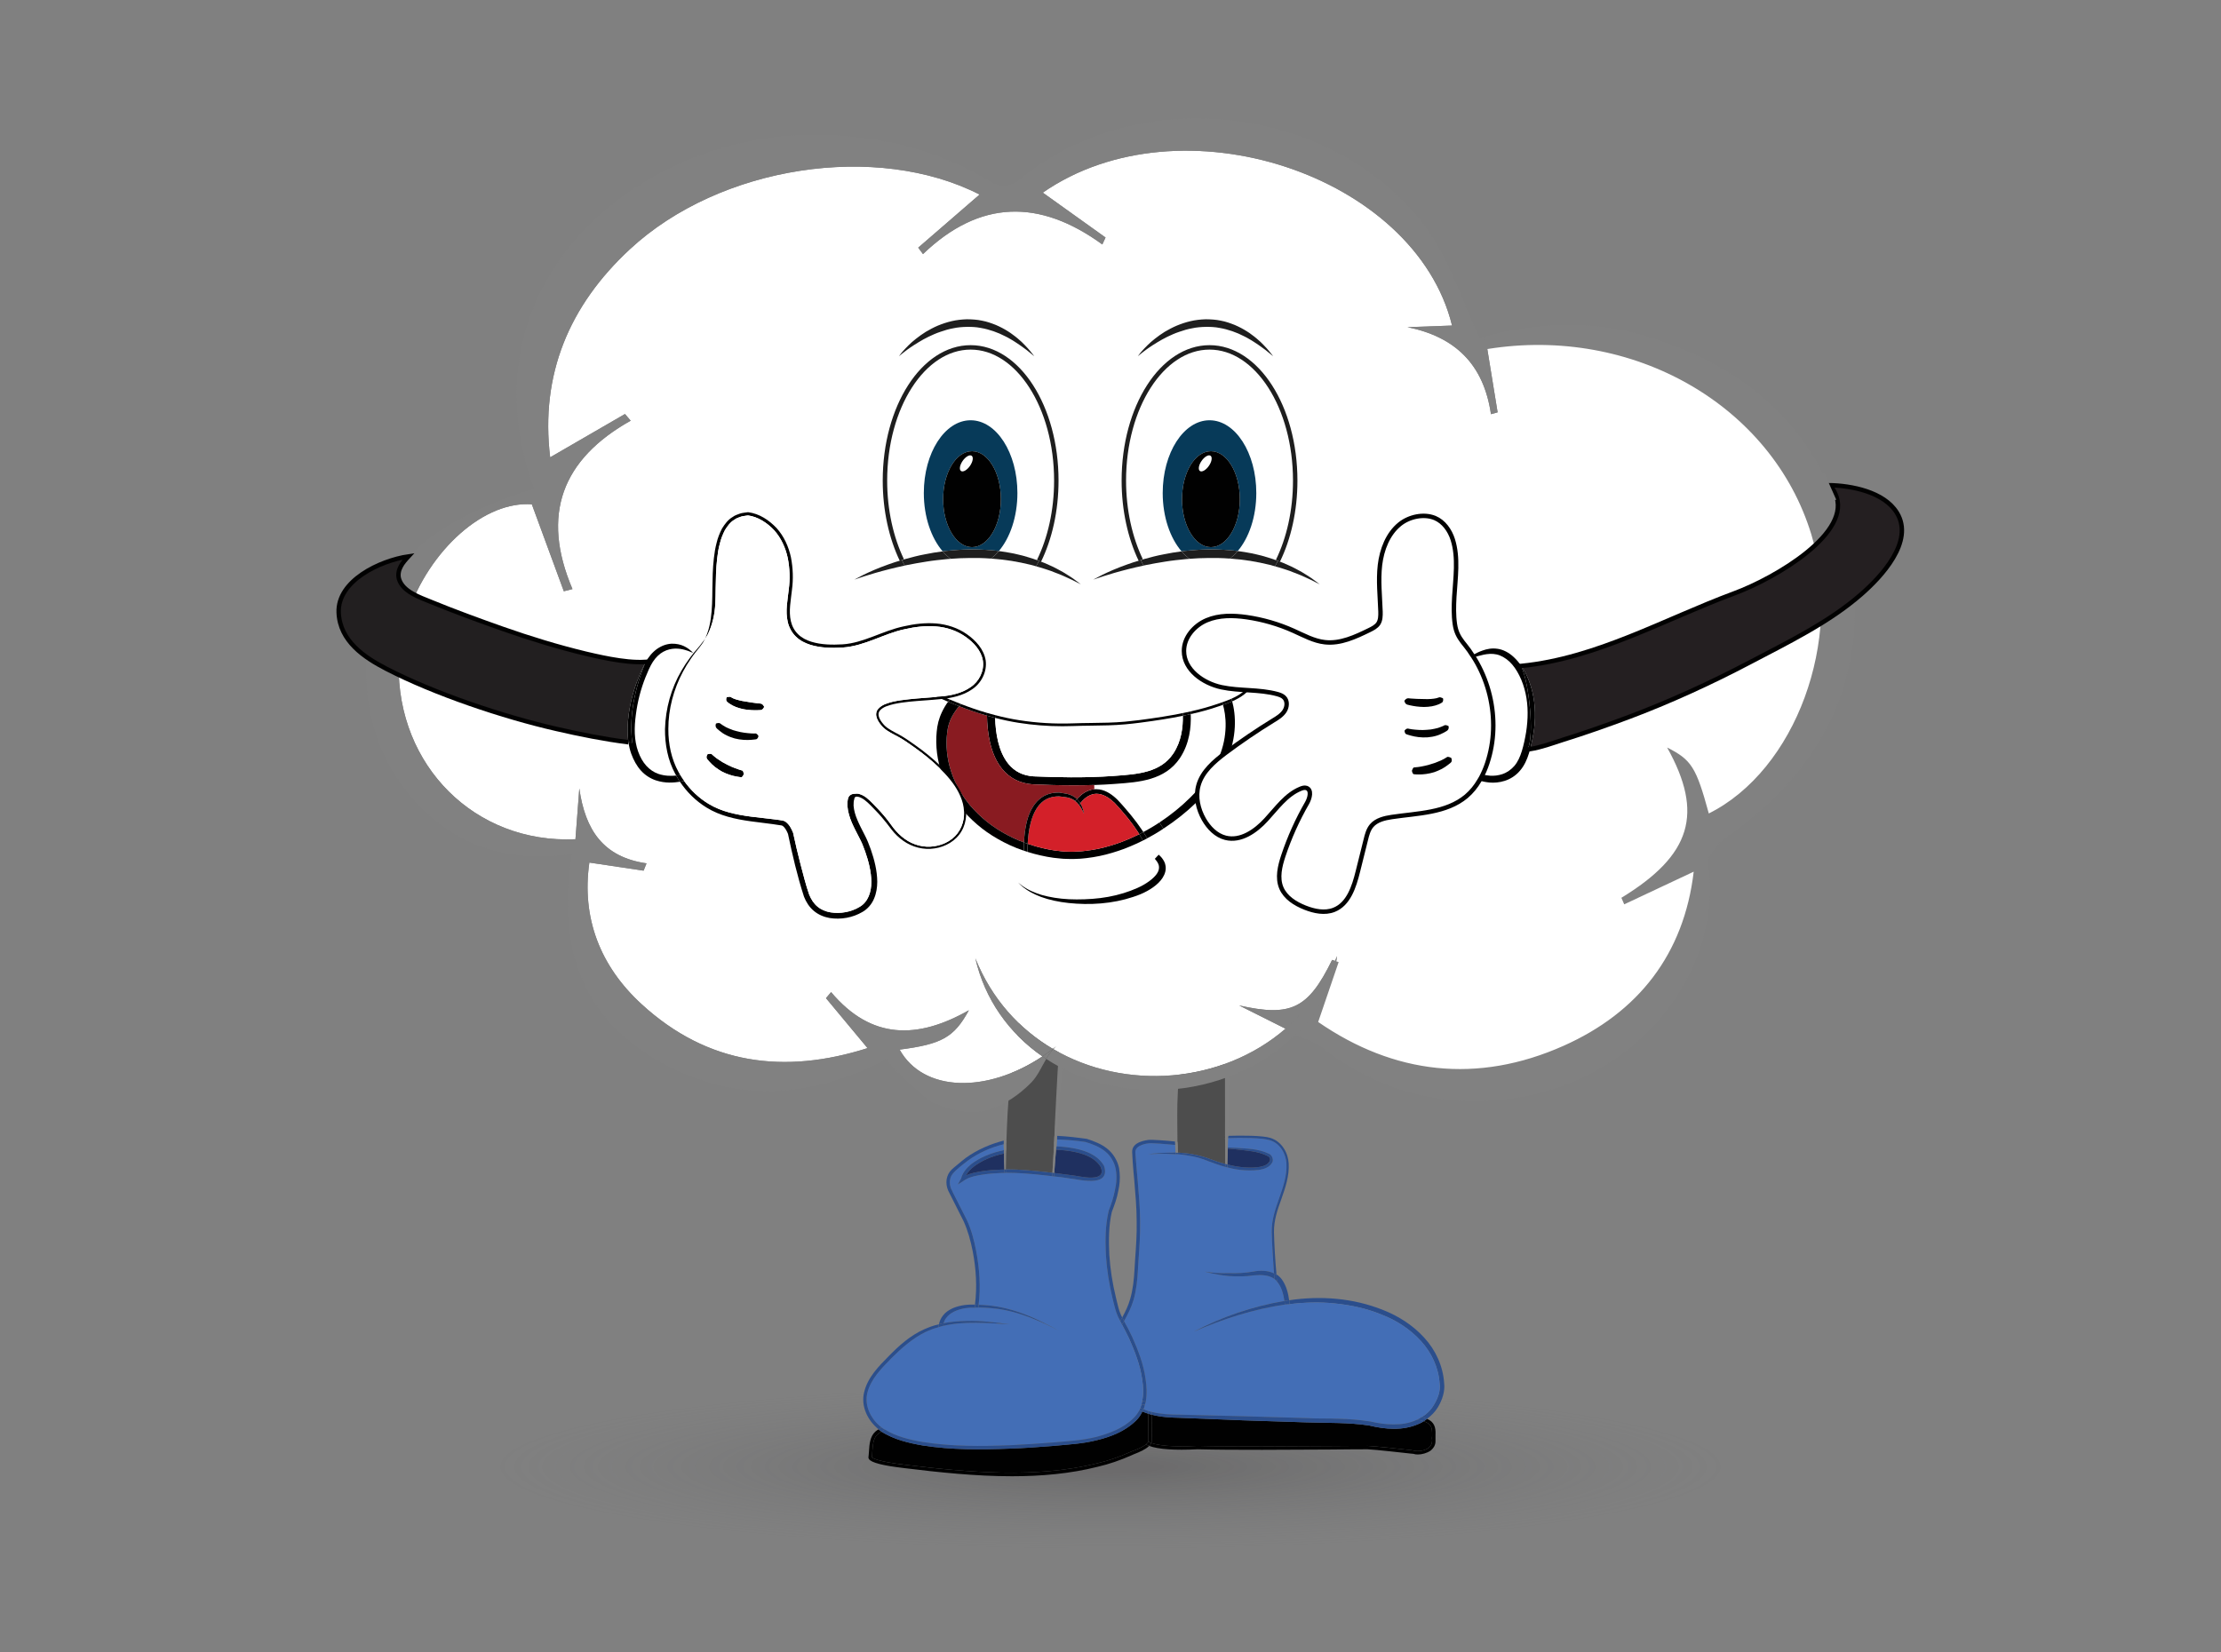 <?xml version="1.0" encoding="utf-8"?>
<!-- Generator: Adobe Illustrator 19.1.0, SVG Export Plug-In . SVG Version: 6.00 Build 0)  -->
<svg version="1.1" id="Layer_1" xmlns="http://www.w3.org/2000/svg" xmlns:xlink="http://www.w3.org/1999/xlink" x="0px" y="0px"
	 viewBox="243 -222 500 372" style="enable-background:new 243 -222 500 372;" xml:space="preserve">
<rect x="243" y="-222" width="500" height="372" fill="#808080" stroke="none"/>
<style type="text/css">
	.st0{opacity:0.8;fill:url(#SVGID_1_);enable-background:new    ;}
	.st1{fill:#2B4E8C;}
	.st2{fill:#436EB6;}
	.st3{fill:#010101;}
	.st4{fill:#1F3060;}
	.st5{fill:#818181;}
	.st6{fill:#4D4D4D;}
	.st7{fill:#FFFFFF;}
	.st8{fill:#1E1E1E;}
	.st9{fill:#073A59;}
	.st10{fill:none;stroke:#1E1E1E;stroke-miterlimit:10;}
	.st11{fill:#D32029;}
	.st12{fill:#891B21;}
	.st13{fill:#241F21;}
	.st14{fill:#221F20;}
	.st15{fill:none;stroke:#010101;stroke-miterlimit:10;}
</style>
<g>
	<g>
		
			<radialGradient id="SVGID_1_" cx="493" cy="-1970.144" r="230.591" gradientTransform="matrix(1 0 0 0.134 0 372.28)" gradientUnits="userSpaceOnUse">
			<stop  offset="0.045" style="stop-color:#414042;stop-opacity:0.4"/>
			<stop  offset="0.599" style="stop-color:#6D6E71;stop-opacity:0"/>
			<stop  offset="1" style="stop-color:#BCBEC0;stop-opacity:0"/>
		</radialGradient>
		<ellipse class="st0" cx="493" cy="109.147" rx="238.794" ry="25.265"/>
		<g>
			<g id="XMLID_17_">
				<g>
					<path class="st1" d="M568.107,89.41c0.253,1.886-0.46,3.934-1.426,5.51
						c-0.621,1.024-1.484,1.886-2.45,2.6c-0.357-0.196-0.759-0.299-1.162-0.403
						c1.116-0.679,2.082-1.633,2.738-2.761c0.874-1.472,1.53-3.106,1.277-4.889
						c-0.253-3.577-1.84-6.936-4.233-9.536c-2.45-2.657-5.51-4.647-8.869-5.924
						c-3.324-1.369-6.89-2.139-10.514-2.496c-3.313-0.357-6.775-0.253-10.145,0.161
						c0-0.265-0.046-0.564-0.104-0.874c7.086-1.07,14.436-0.506,21.165,2.197
						c3.474,1.369,6.683,3.416,9.237,6.223C566.163,81.968,567.854,85.591,568.107,89.41z"/>
					<path class="st2" d="M567.083,89.467c0.253,1.783-0.403,3.416-1.277,4.889
						c-0.656,1.127-1.622,2.082-2.738,2.761h-0.012c0,0,0,0-0.058,0c-0.299,0.253-0.713,0.46-1.07,0.61
						c-1.633,0.771-3.416,1.024-5.199,1.024c-1.737,0-3.52-0.253-5.257-0.667h-0.046
						c-2.347-0.357-4.739-0.564-7.143-0.61c-2.393-0.104-4.739,0-7.132-0.15l-14.229-0.414
						l-14.286-0.357c-2.186,0-4.279-0.104-6.372-0.61c-0.207-0.058-0.403-0.104-0.61-0.15
						c-0.058,0-0.104-0.058-0.15-0.058c-0.368-0.104-0.725-0.253-1.081-0.403
						c0.161-0.311,0.265-0.667,0.311-1.024c0.104-0.253,0.15-0.46,0.207-0.713
						c0.299-1.737,0.196-3.566-0.058-5.153c-0.46-3.313-1.679-6.419-3.002-9.386
						c-0.564-1.219-1.173-2.393-1.84-3.566c0.874-1.53,1.633-3.06,2.14-4.739
						c0.667-2.301,0.874-4.693,0.978-6.534c0.046-0.817,0.092-1.633,0.15-2.45
						c0.207-2.853,0.403-5.809,0.357-8.765c0-3.117-0.311-6.326-0.564-9.386
						c-0.207-2.036-0.357-4.083-0.506-6.119c-0.058-1.783,2.956-2.036,3.002-2.036
						c0.713-0.104,3.876,0.15,5.97,0.357c0,0.61,0.058,1.173,0.104,1.725
						c-3.06,0-5.303,0.207-6.269,0.368c1.012-0.058,3.255-0.207,6.269,0c0.046,0,0.15,0,0.253,0
						c0.104,0,0.15,0,0.253,0c2.048,0.196,4.394,0.552,6.741,1.53
						c1.265,0.449,2.542,0.966,3.922,1.323c0.15,0.046,0.311,0.104,0.46,0.104
						c1.219,0.357,2.496,0.552,3.773,0.656c1.472,0.058,2.91,0.104,4.336-0.299
						c0.713-0.207,1.426-0.564,1.886-1.277c0.564-0.667,0.104-1.84-0.61-2.139
						c-2.554-1.231-5.107-1.127-7.247-1.334c-0.713-0.046-1.426-0.046-2.036-0.104
						c0-0.656,0.046-1.369,0.046-2.082c2.91-0.104,7.649-0.104,9.386,0.46
						c2.45,0.713,3.669,3.209,3.773,5.245c0.15,2.761-0.771,5.303-1.633,7.81
						c-0.863,2.439-1.737,4.946-1.679,7.649c0.046,2.496,0.299,6.062,0.506,9.283
						c-1.472-0.725-3.267-0.667-4.59-0.414c-2.036,0.357-3.876,0.414-5.556,0.357
						c-3.267,0.104-5.464-0.357-5.464-0.357s2.151,0.713,5.464,1.024
						c1.633,0.104,3.623,0.15,5.659-0.161c1.576-0.15,3.37-0.092,4.59,0.817
						c0.207,0.161,0.46,0.357,0.564,0.621c0.104,0.046,0.15,0.15,0.207,0.196
						c0.863,1.127,1.265,2.657,1.472,4.129c-7.189,1.231-14.079,3.577-20.452,6.936
						c6.58-2.853,13.47-5.096,20.555-6.119c0.104,0,0.253-0.046,0.357-0.046
						c0.253-0.046,0.46-0.046,0.713-0.046c3.37-0.414,6.833-0.518,10.145-0.161
						c3.623,0.357,7.189,1.127,10.513,2.496c3.359,1.277,6.419,3.267,8.869,5.924
						C565.243,82.531,566.83,85.89,567.083,89.467z"/>
					<path class="st3" d="M564.794,97.772c1.426,0.874,1.426,2.301,1.369,3.623c0,0.311,0,0.61,0,0.978
						c0.058,0.909-0.357,1.679-1.116,2.289c-0.817,0.564-1.944,0.863-2.864,0.863
						c-0.357,0-0.713-0.046-1.012-0.15l-0.518-0.046c-1.932-0.207-7.741-0.874-9.789-0.978
						c-0.759,0-4.026,0-8.57,0.058c-8.719,0.046-21.878,0.15-29.677-0.058
						c-5.199,0.265-8.869,0-10.916-0.759c0.253-0.15,0.414-0.414,0.46-0.667
						c1.484,0.518,4.44,0.978,10.456,0.667c7.799,0.207,20.958,0.104,29.677,0.046
						c4.544-0.046,7.81-0.046,8.627-0.046c2.036,0.104,7.695,0.713,9.835,0.966l0.564,0.104
						c0.771,0.207,2.301,0.104,3.267-0.61c0.564-0.46,0.817-1.024,0.817-1.679
						c-0.058-0.311-0.058-0.667,0-1.024c0-1.231,0.046-2.301-1.024-2.91
						c-0.253-0.15-0.564-0.299-0.863-0.403c0.253-0.161,0.506-0.311,0.713-0.518
						C564.437,97.577,564.633,97.68,564.794,97.772z"/>
					<path class="st3" d="M564.38,98.439c1.07,0.61,1.024,1.679,1.024,2.91
						c-0.058,0.357-0.058,0.713,0,1.024c0,0.656-0.253,1.219-0.817,1.679
						c-0.966,0.713-2.496,0.817-3.267,0.61l-0.564-0.104c-2.139-0.253-7.799-0.863-9.835-0.966
						c-0.817,0-4.083,0-8.627,0.046c-8.719,0.058-21.878,0.161-29.677-0.046
						c-6.016,0.311-8.972-0.15-10.456-0.667c0.058-0.104,0.104-0.196,0.104-0.299
						c0.046-0.564,0-3.727,0-6.073c2.094,0.564,4.279,0.667,6.372,0.713l14.229,0.564l14.286,0.46
						c4.785,0.15,9.478,0,14.125,0.713c3.566,0.863,7.546,1.219,11.066-0.357
						c0.403-0.15,0.817-0.357,1.173-0.61C563.816,98.14,564.127,98.29,564.38,98.439z"/>
					<path class="st1" d="M564.23,97.519c-0.207,0.207-0.46,0.357-0.713,0.518
						c-0.518-0.207-1.024-0.265-1.587-0.311c0.357-0.15,0.771-0.357,1.07-0.61
						c0.058,0,0.058,0,0.058,0h0.012C563.471,97.22,563.874,97.324,564.23,97.519z"/>
					<path class="st1" d="M563.517,98.037c-0.357,0.253-0.771,0.46-1.173,0.61
						c-3.52,1.576-7.5,1.219-11.066,0.357c-4.647-0.713-9.34-0.564-14.125-0.713l-14.286-0.46
						l-14.229-0.564c-2.093-0.046-4.279-0.15-6.372-0.713c0-0.207,0-0.403,0-0.61
						c2.094,0.506,4.187,0.61,6.372,0.61l14.286,0.357l14.229,0.414
						c2.393,0.15,4.739,0.046,7.132,0.15c2.404,0.046,4.797,0.253,7.143,0.61h0.046
						c1.737,0.414,3.52,0.667,5.257,0.667c1.783,0,3.566-0.253,5.199-1.024
						C562.493,97.772,563,97.83,563.517,98.037z"/>
					<path class="st1" d="M533.219,70.798c0.058,0.311,0.104,0.61,0.104,0.874
						c-0.253,0-0.46,0-0.713,0.046c-0.104,0-0.253,0.046-0.357,0.046c0-0.253-0.046-0.552-0.104-0.817
						c0.104,0,0.253-0.046,0.357-0.046C532.759,70.856,532.966,70.798,533.219,70.798z"/>
					<path class="st1" d="M533.115,39.994c0.161,2.807-0.759,5.464-1.633,7.96
						c-0.863,2.393-1.725,4.843-1.679,7.5c0.058,2.542,0.253,6.269,0.564,9.536
						c-0.15-0.104-0.357-0.207-0.564-0.253c-0.207-3.221-0.46-6.787-0.506-9.283
						c-0.058-2.703,0.817-5.211,1.679-7.649c0.863-2.508,1.783-5.05,1.633-7.81
						c-0.104-2.036-1.323-4.532-3.773-5.245c-1.737-0.564-6.476-0.564-9.386-0.46
						c0-0.161,0-0.357,0.058-0.518c2.956-0.092,7.695-0.092,9.478,0.46
						C531.643,35.048,533.012,37.751,533.115,39.994z"/>
					<path class="st1" d="M533.219,70.798c-0.253,0-0.46,0.058-0.713,0.104
						c-0.104,0-0.253,0.046-0.357,0.046c-0.207-1.472-0.61-3.002-1.472-4.129
						c-0.058-0.046-0.104-0.15-0.207-0.196c-0.058-0.518-0.104-1.081-0.104-1.633
						c0.46,0.253,0.863,0.656,1.219,1.116C532.609,67.589,533.012,69.222,533.219,70.798z"/>
					<path class="st1" d="M532.149,70.948c0.058,0.265,0.104,0.564,0.104,0.817
						c-7.086,1.024-13.976,3.267-20.555,6.119C518.07,74.525,524.96,72.179,532.149,70.948z"/>
					<path class="st1" d="M530.366,64.99c0,0.552,0.046,1.116,0.104,1.633
						c-0.104-0.265-0.357-0.46-0.564-0.621c-0.046-0.403-0.046-0.817-0.104-1.265
						C530.01,64.782,530.217,64.886,530.366,64.99z"/>
					<path class="st1" d="M529.803,64.736c0.058,0.449,0.058,0.863,0.104,1.265
						c-1.219-0.909-3.014-0.966-4.59-0.817c-2.036,0.311-4.026,0.265-5.659,0.161
						c-3.313-0.311-5.464-1.024-5.464-1.024s2.197,0.46,5.464,0.357c1.679,0.058,3.52,0,5.556-0.357
						C526.536,64.069,528.33,64.012,529.803,64.736z"/>
					<path class="st1" d="M528.687,37.809c0.713,0.299,1.173,1.472,0.61,2.139
						c-0.46,0.713-1.173,1.07-1.886,1.277c-1.426,0.403-2.864,0.357-4.336,0.299
						c-1.277-0.104-2.554-0.299-3.773-0.656c0-0.207,0-0.414,0-0.667
						c1.277,0.357,2.554,0.564,3.819,0.667c1.38,0.104,2.864,0.104,4.13-0.265
						c1.231-0.253,2.404-1.622,1.127-2.289c-2.197-1.127-4.9-1.219-6.936-1.484
						c-0.713-0.046-1.426-0.15-2.036-0.196c0-0.058,0-0.161,0-0.265
						c0.61,0.058,1.323,0.058,2.036,0.104C523.58,36.681,526.133,36.578,528.687,37.809z"/>
					<path class="st4" d="M528.376,38.315c1.277,0.667,0.104,2.036-1.127,2.289
						c-1.265,0.368-2.749,0.368-4.13,0.265c-1.265-0.104-2.542-0.311-3.819-0.667
						c0.046-1.127,0.046-2.289,0.104-3.566c0.61,0.046,1.323,0.15,2.036,0.196
						C523.476,37.095,526.179,37.187,528.376,38.315z"/>
					<path class="st5" d="M524.396-13.505c0.771,2.404,0.311,5.107-0.506,7.247
						c-1.426,4.383-3.014,8.616-3.416,12.952c-0.92,8.673-0.771,16.989-0.92,23.972
						c-0.046,1.07-0.046,2.093-0.046,3.106c-0.265,0-0.518,0-0.725,0c0-1.012,0-2.036,0-3.106
						c0.058-7.04-0.253-15.253,0.518-24.121c0.403-4.486,1.99-8.823,3.416-13.205
						c0.759-2.197,1.07-4.337,0.46-6.476c-0.564-2.093-2.197-3.784-4.336-4.037
						c-2.036-0.357-4.233,0.771-5.199,2.6c-0.92,1.944-1.426,4.291-1.886,6.476
						c-0.874,4.544-1.426,9.03-1.944,13.412c-0.863,8.731-1.829,16.932-1.783,23.926
						c0,2.093,0.046,4.026,0.046,5.866c-0.15-0.058-0.357-0.058-0.552-0.058
						c-0.104-1.829-0.207-3.773-0.253-5.809c-0.161-7.086,0.656-15.253,1.369-24.075
						c0.46-4.383,1.024-8.926,1.84-13.458c0.506-2.301,0.966-4.59,2.036-6.89
						c1.173-2.347,3.934-3.773,6.534-3.359C521.751-18.187,523.833-15.898,524.396-13.505z"/>
					<path class="st6" d="M523.177-13.137c0.61,2.14,0.299,4.279-0.46,6.476
						c-1.426,4.383-3.014,8.719-3.416,13.205c-0.771,8.869-0.46,17.082-0.518,24.121
						c0,1.07,0,2.093,0,3.106c0,0.161,0.058,0.357,0,0.518c0.058,0.713,0.058,1.369,0.058,2.036
						c0,0.104,0,0.15,0,0.253c0,1.231,0,2.404,0,3.52c-1.277-0.299-2.496-0.759-3.727-1.219
						c-2.393-0.874-4.843-1.231-6.936-1.334c-0.046-0.506-0.046-1.07-0.046-1.622
						c0-0.265-0.058-0.518-0.058-0.817c0-1.84-0.046-3.773-0.046-5.866
						c-0.046-6.994,0.92-15.195,1.783-23.926c0.518-4.383,1.07-8.869,1.944-13.412
						c0.46-2.186,0.966-4.532,1.886-6.476c0.966-1.829,3.163-2.956,5.199-2.6
						C520.98-16.921,522.614-15.23,523.177-13.137z"/>
					<path class="st5" d="M518.783,33.771c0.207,0,0.46,0,0.725,0c-0.058,0.161-0.058,0.357-0.058,0.518
						c-0.253,0-0.46,0-0.667,0C518.841,34.128,518.783,33.932,518.783,33.771z"/>
					<path class="st5" d="M518.783,34.289c0.207,0,0.414,0,0.667,0c0,0.713-0.046,1.426-0.046,2.082
						c-0.207,0-0.357,0-0.564-0.046C518.841,35.658,518.841,35.002,518.783,34.289z"/>
					<path class="st5" d="M519.404,36.371c0,0.104,0,0.207,0,0.265c-0.207,0-0.414-0.058-0.564-0.058
						c0-0.104,0-0.15,0-0.253C519.048,36.371,519.197,36.371,519.404,36.371z"/>
					<path class="st5" d="M519.404,36.635c-0.058,1.277-0.058,2.439-0.104,3.566
						c-0.15,0-0.311-0.046-0.46-0.104c0-1.116,0-2.289,0-3.52
						C518.99,36.578,519.197,36.635,519.404,36.635z"/>
					<path class="st1" d="M519.301,40.201c0,0.253,0,0.46,0,0.667c-0.15,0-0.311-0.058-0.46-0.104
						c0.046-0.207,0.046-0.46,0-0.667C518.99,40.155,519.151,40.201,519.301,40.201z"/>
					<path class="st1" d="M518.841,40.098c0.046,0.207,0.046,0.46,0,0.667
						c-1.38-0.357-2.657-0.874-3.922-1.323c-2.347-0.978-4.693-1.334-6.741-1.53
						c0-0.104,0-0.207,0-0.368c2.094,0.104,4.544,0.46,6.936,1.334
						C516.345,39.338,517.564,39.799,518.841,40.098z"/>
					<path class="st1" d="M508.178,37.544c0,0.161,0,0.265,0,0.368c-0.104,0-0.15,0-0.253,0s-0.207,0-0.253,0
						c0-0.104,0-0.207,0-0.368c0.104,0,0.15,0,0.253,0S508.074,37.544,508.178,37.544z"/>
					<path class="st5" d="M508.178,37.544c-0.104,0-0.15,0-0.253,0s-0.15,0-0.253,0
						c-0.046-0.552-0.104-1.116-0.104-1.725c0.207,0.046,0.414,0.046,0.564,0.104
						C508.132,36.474,508.132,37.038,508.178,37.544z"/>
					<path class="st5" d="M508.074,35.105c0,0.299,0.058,0.552,0.058,0.817
						c-0.15-0.058-0.357-0.058-0.564-0.104c-0.046-0.253-0.046-0.518-0.046-0.771
						C507.717,35.048,507.925,35.048,508.074,35.105z"/>
					<path class="st1" d="M507.672,37.544c0,0.161,0,0.265,0,0.368c-3.014-0.207-5.257-0.058-6.269,0
						C502.369,37.751,504.612,37.544,507.672,37.544z"/>
					<path class="st1" d="M507.522,35.048c0,0.253,0,0.518,0.046,0.771
						c-2.093-0.207-5.257-0.46-5.97-0.357c-0.046,0-3.06,0.253-3.002,2.036
						c0.15,2.036,0.299,4.083,0.506,6.119c0.253,3.06,0.564,6.269,0.564,9.386
						c0.046,2.956-0.15,5.912-0.357,8.765c-0.058,0.817-0.104,1.633-0.15,2.45
						c-0.104,1.84-0.311,4.233-0.978,6.534c-0.506,1.679-1.265,3.209-2.14,4.739
						c-0.104-0.311-0.253-0.564-0.403-0.817c0.713-1.323,1.369-2.646,1.783-4.129
						c0.656-2.243,0.863-4.59,0.966-6.372c0.058-0.817,0.104-1.633,0.15-2.45
						c0.207-2.853,0.414-5.809,0.357-8.673c0-3.163-0.299-6.315-0.552-9.386
						c-0.058-0.598-0.115-1.208-0.173-1.829c-0.127-1.415-0.219-2.876-0.288-4.337
						c-0.161-2.496,3.462-2.749,3.623-2.807C502.311,34.588,505.578,34.841,507.522,35.048z"/>
					<path class="st3" d="M502.265,96.553c0,2.347,0.046,5.51,0,6.073c0,0.104-0.046,0.196-0.104,0.299
						c-0.253-0.104-0.46-0.196-0.656-0.299v-0.058c0-0.506,0-3.876,0-6.223
						C501.759,96.449,502.012,96.507,502.265,96.553z"/>
					<path class="st1" d="M502.265,95.943c0,0.207,0,0.403,0,0.61c-0.253-0.046-0.506-0.104-0.759-0.207
						c0-0.196,0-0.403,0-0.61c0.046,0,0.092,0.058,0.15,0.058
						C501.863,95.84,502.058,95.886,502.265,95.943z"/>
					<path class="st3" d="M502.162,102.925c-0.046,0.253-0.207,0.518-0.46,0.667
						c-0.253-0.104-0.506-0.207-0.713-0.357c0.311-0.207,0.46-0.414,0.518-0.61
						C501.702,102.73,501.909,102.822,502.162,102.925z"/>
					<path class="st3" d="M501.506,102.569v0.058c-0.058,0.196-0.207,0.403-0.518,0.61
						c-0.759,0.667-2.347,1.277-3.06,1.53c-0.253,0.104-0.46,0.207-0.61,0.253
						c-2.347,1.07-4.797,1.886-7.339,2.496c-13.78,3.416-28.975,2.047-43.354,0.311
						c-6.073-0.713-7.143-1.484-7.339-1.679c0.046-0.357,0.092-0.771,0.092-1.231
						c0.104-1.472,0.207-3.06,1.173-3.922c0.265-0.207,0.564-0.46,0.874-0.61
						c2.853,1.783,6.062,2.542,9.283,3.106c6.522,1.024,13.102,0.966,19.635,0.713
						c3.255-0.104,6.522-0.357,9.731-0.61c3.267-0.311,6.58-0.46,9.8-1.277
						c3.163-0.759,6.373-1.99,8.823-4.383c0.656-0.61,1.116-1.323,1.472-2.094
						c0.46,0.207,0.874,0.357,1.334,0.506C501.506,98.692,501.506,102.063,501.506,102.569z"/>
					<path class="st1" d="M501.506,95.736c0,0.207,0,0.414,0,0.61c-0.46-0.15-0.874-0.299-1.334-0.506
						c0.104-0.15,0.207-0.311,0.253-0.506C500.781,95.483,501.138,95.633,501.506,95.736z"/>
					<path class="st3" d="M500.988,103.236c0.207,0.15,0.46,0.253,0.713,0.357
						c-0.759,0.759-2.139,1.38-3.462,1.886c-0.253,0.104-0.46,0.207-0.564,0.253
						c-2.45,1.07-4.9,1.944-7.546,2.554c-6.223,1.576-12.757,2.139-19.325,2.139
						c-8.109,0-16.322-0.863-24.282-1.84c-4.739-0.552-7.396-1.219-7.902-2.036
						c-0.15-0.207-0.104-0.403-0.104-0.46c0.058-0.357,0.058-0.759,0.104-1.219
						c0.104-1.587,0.207-3.37,1.426-4.486c0.253-0.207,0.506-0.414,0.771-0.518
						c0.15,0.207,0.357,0.311,0.552,0.46c0,0,0.058,0,0.058,0.058
						c-0.311,0.15-0.61,0.403-0.874,0.61c-0.966,0.863-1.07,2.45-1.173,3.922
						c0,0.46-0.046,0.874-0.092,1.231c0.196,0.196,1.265,0.966,7.339,1.679
						c14.378,1.737,29.573,3.106,43.354-0.311c2.542-0.61,4.992-1.426,7.339-2.496
						c0.15-0.046,0.357-0.15,0.61-0.253C498.642,104.513,500.229,103.903,500.988,103.236z"/>
					<path class="st1" d="M500.885,88.444c0.253,1.587,0.357,3.416,0.058,5.153l-0.817-0.104
						c0.357-1.576,0.253-3.313,0-4.946c-0.46-3.163-1.633-6.223-2.956-9.179
						c-0.518-1.024-1.024-2.094-1.587-3.106c0.207-0.265,0.357-0.518,0.46-0.771
						c0.667,1.173,1.277,2.347,1.84,3.566C499.206,82.025,500.425,85.131,500.885,88.444z"/>
					<path class="st1" d="M500.126,93.493l0.817,0.104c-0.058,0.253-0.104,0.46-0.207,0.713l-0.759-0.046
						C500.022,93.999,500.126,93.746,500.126,93.493z"/>
					<path class="st1" d="M499.976,94.264l0.759,0.046c-0.046,0.357-0.15,0.713-0.311,1.024
						c-0.253-0.104-0.506-0.207-0.713-0.311C499.815,94.77,499.919,94.517,499.976,94.264z"/>
					<path class="st1" d="M500.425,95.334c-0.046,0.196-0.15,0.357-0.253,0.506
						c-0.253-0.046-0.46-0.15-0.656-0.311c0.046-0.15,0.15-0.299,0.196-0.506
						C499.919,95.127,500.172,95.23,500.425,95.334z"/>
					<path class="st2" d="M481.376,77.642c-0.483-0.276-2.105-1.15-4.36-2.255
						c-2.749-1.323-6.626-2.853-10.755-3.359c-1.024-0.104-1.99-0.207-2.956-0.207
						c0.506-4.026,0.207-8.213-0.564-12.193c-0.46-2.393-1.07-4.739-2.094-6.936l-3.255-6.419v-0.058
						c-0.725-1.173-0.817-2.807,0.092-3.922c0.874-1.024,2.243-2.047,3.416-2.956
						c2.404-1.737,5.153-2.968,8.063-3.681c0,0.46,0,0.92,0.046,1.334
						c-2.956,0.61-5.452,1.679-7.396,3.163c-0.909,0.759-1.932,1.886-2.243,3.209l-0.759,1.38
						c0.207-0.161,0.403-0.265,0.667-0.414l0.759-0.506c0.104-0.058,0.207-0.161,0.311-0.207
						c1.173-0.667,2.542-0.92,3.876-1.116c1.323-0.207,2.703-0.311,4.233-0.368
						c0.196,0,0.403,0,0.61,0c0.104,0,0.253-0.046,0.357-0.046c2.749,0,5.452,0.207,8.673,0.564
						c0.61,0.046,1.219,0.15,1.829,0.207c0.104,0,0.207,0.046,0.311,0.046
						c1.173,0.104,2.347,0.253,3.566,0.46c0.771,0.104,1.53,0.207,2.347,0.357
						c2.703,0.403,4.44,0.207,5.199-0.667c0.713-0.863,0.357-2.036,0.207-2.496
						c-1.323-2.393-4.233-3.773-8.777-4.279c-0.656-0.058-1.265-0.104-1.932-0.161
						c0-0.506,0.046-1.012,0.104-1.53c2.14,0.058,4.279,0.253,6.419,0.564
						c1.633,0.506,3.117,1.07,4.394,2.093c1.219,0.966,2.082,2.393,2.393,3.922
						c0.311,1.587,0.207,3.221-0.15,4.797c-0.311,1.633-0.817,3.163-1.426,4.693v0.046
						c-0.771,3.324-0.771,6.58-0.621,9.846c0.207,3.313,0.725,6.58,1.484,9.743
						c0.403,1.576,0.713,3.267,1.53,4.739c0.046,0.15,0.15,0.253,0.207,0.414
						c0.15,0.253,0.299,0.552,0.403,0.817c0.564,1.012,1.07,2.082,1.587,3.106
						c1.323,2.956,2.496,6.016,2.956,9.179c0.253,1.633,0.357,3.37,0,4.946
						c0,0.253-0.104,0.506-0.15,0.771c-0.058,0.253-0.161,0.506-0.265,0.759
						c-0.046,0.207-0.15,0.357-0.196,0.506c-0.357,0.667-0.817,1.334-1.38,1.84
						c-2.243,2.243-5.36,3.416-8.466,4.233c-3.163,0.771-6.372,0.92-9.639,1.219
						c-3.267,0.265-6.476,0.46-9.743,0.621c-6.476,0.253-13.056,0.299-19.428-0.713
						c-3.06-0.518-6.073-1.231-8.616-2.807c-0.161-0.058-0.311-0.161-0.46-0.253
						c-0.104-0.104-0.253-0.161-0.357-0.265c-2.347-1.783-3.876-4.843-3.163-7.753
						c0.759-3.106,3.163-5.498,5.406-7.799c2.289-2.289,4.739-4.44,7.592-5.866
						c0.978-0.46,1.99-0.863,3.014-1.116c0.357-0.161,0.713-0.207,1.07-0.311
						c4.843-1.116,9.996-0.61,15-0.357c-3.221-0.403-6.476-0.863-9.743-0.759
						c-1.737,0.046-3.474,0.15-5.153,0.506c0.104-0.414,0.253-0.771,0.564-1.173
						c0.817-1.173,2.45-1.886,4.279-2.197c0.667-0.104,1.38-0.15,2.14-0.104
						c0.265-0.046,0.518-0.046,0.817-0.046c0.978,0,1.944,0.046,2.968,0.15
						c4.072,0.311,7.948,1.737,10.755,2.956C479.271,76.55,480.882,77.378,481.376,77.642z"/>
					<path class="st1" d="M499.516,95.529c0.196,0.161,0.403,0.265,0.656,0.311
						c-0.357,0.771-0.817,1.484-1.472,2.094c-2.45,2.393-5.659,3.623-8.823,4.383
						c-3.221,0.817-6.534,0.966-9.8,1.277c-3.209,0.253-6.476,0.506-9.731,0.61
						c-6.534,0.253-13.113,0.311-19.635-0.713c-3.221-0.564-6.43-1.323-9.283-3.106
						c0.253-0.207,0.564-0.357,0.817-0.46c2.542,1.576,5.556,2.289,8.616,2.807
						c6.373,1.012,12.952,0.966,19.428,0.713c3.267-0.161,6.476-0.357,9.743-0.621
						c3.267-0.299,6.476-0.449,9.639-1.219c3.106-0.817,6.223-1.99,8.466-4.233
						C498.699,96.863,499.159,96.196,499.516,95.529z"/>
					<path class="st1" d="M495.64,74.675c0.15,0.253,0.299,0.506,0.403,0.817
						c-0.104,0.253-0.253,0.506-0.46,0.771c-0.104-0.265-0.253-0.564-0.403-0.817
						C495.329,75.181,495.479,74.928,495.64,74.675z"/>
					<path class="st1" d="M495.64,74.675c-0.161,0.253-0.311,0.506-0.46,0.771
						c-0.058-0.161-0.161-0.265-0.207-0.414c-0.817-1.472-1.127-3.163-1.53-4.739
						c-0.759-3.163-1.277-6.43-1.484-9.743c-0.15-3.267-0.15-6.522,0.621-9.846V50.657
						c0.61-1.53,1.116-3.06,1.426-4.693c0.357-1.576,0.46-3.209,0.15-4.797
						c-0.311-1.53-1.173-2.956-2.393-3.922c-1.277-1.024-2.761-1.587-4.394-2.093
						c-2.139-0.311-4.279-0.506-6.419-0.564c0-0.253,0-0.552,0.046-0.817
						c2.197,0.104,4.394,0.357,6.58,0.667h0.058c1.576,0.506,3.255,1.127,4.59,2.197
						c1.369,1.07,2.347,2.703,2.703,4.383c0.058,0.345,0.104,0.702,0.127,1.047
						c0.127,1.38,0,2.738-0.288,4.049c-0.299,1.691-0.863,3.221-1.472,4.797
						c-0.713,3.06-0.713,6.43-0.564,9.639c0.207,3.209,0.713,6.43,1.484,9.593
						C494.616,71.719,494.869,73.294,495.64,74.675z"/>
					<path class="st1" d="M491.556,40.558c0.15,0.46,0.506,1.633-0.207,2.496
						c-0.759,0.874-2.496,1.07-5.199,0.667c-0.817-0.15-1.576-0.253-2.347-0.357
						c-1.219-0.207-2.393-0.357-3.566-0.46c0.046-0.253,0.046-0.506,0.104-0.771
						c1.173,0.161,2.347,0.311,3.52,0.46c0.805,0.104,1.622,0.207,2.393,0.357
						c3.002,0.518,4.129,0.058,4.486-0.403c0.357-0.357,0.357-0.92,0.104-1.679
						c-1.173-2.094-3.876-3.37-8.155-3.83c-0.621-0.046-1.277-0.104-1.944-0.15
						c0-0.253,0.058-0.518,0.104-0.771c0.667,0.058,1.277,0.104,1.932,0.161
						C487.323,36.785,490.233,38.165,491.556,40.558z"/>
					<path class="st4" d="M490.843,40.868c0.253,0.759,0.253,1.323-0.104,1.679
						c-0.357,0.46-1.484,0.92-4.486,0.403c-0.771-0.15-1.587-0.253-2.393-0.357
						c-1.173-0.15-2.347-0.299-3.52-0.46c0.092-1.622,0.253-3.359,0.403-5.245
						c0.667,0.046,1.323,0.104,1.944,0.15C486.967,37.498,489.67,38.775,490.843,40.868z"/>
					<path class="st5" d="M488.496-12.987c0.667,2.393,0.046,5.096-0.863,7.143
						c-1.691,4.325-3.52,8.512-4.187,12.791c-1.38,8.627-1.633,16.886-2.243,23.868
						c-0.046,1.024-0.15,1.99-0.207,2.956c-0.196,0-0.403,0-0.61,0c0-0.966,0.046-1.99,0.104-3.002
						c0.403-7.04,0.564-15.195,1.84-24.018c0.61-4.44,2.496-8.731,4.129-13.01
						c0.909-2.139,1.323-4.279,0.759-6.43c-0.403-2.139-1.932-3.922-4.026-4.325
						c-2.036-0.414-4.29,0.552-5.36,2.347c-1.07,1.932-1.679,4.175-2.243,6.373
						c-1.116,4.429-1.932,8.926-2.646,13.251c-1.38,8.673-2.761,16.84-3.117,23.822
						c-0.104,2.093-0.196,4.083-0.253,5.97c-0.207,0-0.403,0.046-0.61,0.092
						c0-1.932,0.046-3.968,0.104-6.119c0.253-7.086,1.472-15.195,2.703-23.96
						c0.713-4.337,1.472-8.823,2.6-13.366c0.564-2.243,1.173-4.532,2.347-6.729
						c1.323-2.301,4.175-3.52,6.729-3.014C486.104-17.83,488.036-15.437,488.496-12.987z"/>
					<path class="st6" d="M487.22-12.688c0.564,2.151,0.15,4.291-0.759,6.43
						c-1.633,4.279-3.52,8.57-4.129,13.01c-1.277,8.823-1.438,16.978-1.84,24.018
						c-0.058,1.012-0.104,2.036-0.104,3.002c-0.046,0.265-0.046,0.518-0.046,0.771
						c-0.058,0.506-0.058,1.024-0.058,1.53c-0.046,0.253-0.046,0.506-0.046,0.759
						c-0.104,1.886-0.207,3.623-0.311,5.257c-0.61-0.046-1.219-0.15-1.783-0.207
						c-3.014-0.299-5.613-0.552-8.213-0.552c-0.15,0-0.357,0-0.506,0c0-1.127,0.046-2.347,0.046-3.681
						c0-0.253,0-0.506,0.058-0.759c0-0.46,0-0.92,0-1.38c0-0.253,0.046-0.506,0.046-0.759
						c0.058-1.886,0.15-3.876,0.253-5.97c0.357-6.982,1.737-15.149,3.117-23.822
						c0.713-4.325,1.53-8.823,2.646-13.251c0.564-2.197,1.173-4.44,2.243-6.373
						c1.07-1.794,3.324-2.761,5.36-2.347C485.287-16.611,486.817-14.828,487.22-12.688z"/>
					<path class="st5" d="M480.387,33.771c0.207,0,0.414,0,0.61,0c-0.046,0.265-0.046,0.564-0.046,0.817
						c-0.207-0.046-0.414-0.046-0.61-0.046C480.341,34.289,480.341,34.036,480.387,33.771z"/>
					<path class="st5" d="M480.951,34.588c-0.058,0.518-0.104,1.024-0.104,1.53
						c-0.207,0-0.357-0.046-0.564-0.046c0-0.506,0-1.024,0.058-1.53
						C480.537,34.542,480.744,34.542,480.951,34.588z"/>
					<path class="st5" d="M480.847,36.118c-0.046,0.253-0.104,0.518-0.104,0.771
						c-0.15,0-0.311-0.058-0.506-0.058c0-0.253,0-0.506,0.046-0.759
						C480.491,36.072,480.64,36.118,480.847,36.118z"/>
					<path class="st5" d="M480.238,36.831c0.196,0,0.357,0.058,0.506,0.058
						c-0.15,1.886-0.311,3.623-0.403,5.245c-0.161,0-0.265-0.046-0.414-0.046
						C480.03,40.454,480.134,38.717,480.238,36.831z"/>
					<path class="st1" d="M480.341,42.134c-0.058,0.265-0.058,0.518-0.104,0.771
						c-0.104,0-0.207-0.046-0.311-0.046c0-0.265,0-0.518,0-0.771
						C480.076,42.088,480.18,42.134,480.341,42.134z"/>
					<path class="st1" d="M477.017,75.388c2.255,1.104,3.876,1.978,4.359,2.255
						c-0.495-0.265-2.105-1.093-4.406-2.105c-2.807-1.219-6.683-2.646-10.755-2.956
						c-1.024-0.104-1.99-0.15-2.968-0.15c0.058-0.207,0.058-0.403,0.058-0.61
						c0.966,0,1.932,0.104,2.956,0.207C470.391,72.535,474.268,74.065,477.017,75.388z"/>
					<path class="st1" d="M479.927,42.088c0,0.253,0,0.506,0,0.771c-0.61-0.058-1.219-0.161-1.829-0.207
						c-3.221-0.357-5.924-0.564-8.673-0.564c0-0.253,0-0.506,0-0.759c0.15,0,0.357,0,0.506,0
						c2.6,0,5.199,0.253,8.213,0.552C478.708,41.938,479.317,42.042,479.927,42.088z"/>
					<path class="st5" d="M469.575,34.749c0,0.253-0.046,0.506-0.046,0.759
						c-0.104,0.058-0.253,0.058-0.357,0.104c-0.058,0-0.161,0.046-0.207,0.046c0-0.253,0-0.552,0-0.817
						C469.172,34.795,469.367,34.749,469.575,34.749z"/>
					<path class="st5" d="M469.529,35.508c0,0.46,0,0.92,0,1.38c-0.207,0-0.357,0.046-0.518,0.104
						c-0.046-0.414-0.046-0.874-0.046-1.334c0.046,0,0.15-0.046,0.207-0.046
						C469.275,35.566,469.425,35.566,469.529,35.508z"/>
					<path class="st5" d="M469.529,36.888c-0.058,0.253-0.058,0.506-0.058,0.759
						c-0.15,0-0.299,0.058-0.46,0.104c-0.046-0.253-0.046-0.506,0-0.759
						C469.172,36.934,469.321,36.888,469.529,36.888z"/>
					<path class="st5" d="M469.471,37.648c0,1.334-0.046,2.554-0.046,3.681
						c-0.104,0-0.253,0.046-0.357,0.046c-0.058-1.127-0.058-2.347-0.058-3.623
						C469.172,37.705,469.321,37.648,469.471,37.648z"/>
					<path class="st1" d="M469.425,41.328c0,0.253,0,0.506,0,0.759c-0.104,0-0.253,0.046-0.357,0.046
						c0-0.253,0-0.506,0-0.759C469.172,41.374,469.321,41.328,469.425,41.328z"/>
					<path class="st1" d="M459.372,43.364c0.311-1.323,1.334-2.45,2.243-3.209
						c1.944-1.484,4.44-2.554,7.396-3.163c-0.046,0.253-0.046,0.506,0,0.759
						c-2.795,0.61-5.096,1.633-6.879,3.014c-0.61,0.506-1.277,1.173-1.679,1.932
						c1.162-0.564,2.496-0.759,3.669-0.966c1.323-0.207,2.749-0.311,4.337-0.357
						c0.196,0,0.403,0,0.61,0c0,0.253,0,0.506,0,0.759c-0.207,0-0.414,0-0.61,0
						c-1.53,0.058-2.91,0.161-4.233,0.368c-1.334,0.196-2.703,0.449-3.876,1.116
						c-0.104,0.046-0.207,0.15-0.311,0.207l-0.759,0.506c-0.265,0.15-0.46,0.253-0.667,0.414
						L459.372,43.364z"/>
					<path class="st4" d="M469.068,41.374c-0.207,0-0.414,0-0.61,0c-1.587,0.046-3.014,0.15-4.337,0.357
						c-1.173,0.207-2.508,0.403-3.669,0.966c0.403-0.759,1.07-1.426,1.679-1.932
						c1.783-1.38,4.083-2.404,6.879-3.014C469.011,39.028,469.011,40.247,469.068,41.374z"/>
					<path class="st1" d="M468.965,34.841c0,0.265,0,0.564,0,0.817c-2.91,0.713-5.659,1.944-8.063,3.681
						c-1.173,0.909-2.542,1.932-3.416,2.956c-0.909,1.116-0.817,2.749-0.092,3.922v0.058l3.255,6.419
						c1.024,2.197,1.633,4.544,2.094,6.936c0.771,3.98,1.07,8.167,0.564,12.193
						c-0.253-0.058-0.564-0.058-0.817-0.058c0.506-3.968,0.253-8.052-0.506-11.986
						c-0.46-2.335-1.081-4.636-2.047-6.775l-3.209-6.372c-0.414-0.713-0.667-1.587-0.667-2.404
						c0-0.863,0.253-1.679,0.771-2.393c0.564-0.713,1.219-1.127,1.783-1.633
						c0.61-0.506,1.219-1.024,1.84-1.484C462.995,36.888,465.951,35.612,468.965,34.841z"/>
					<path class="st1" d="M470.345,76.205c-5.004-0.253-10.157-0.759-15,0.357
						c0-0.207,0.058-0.403,0.104-0.61c1.679-0.357,3.416-0.46,5.153-0.506
						C463.869,75.342,467.124,75.802,470.345,76.205z"/>
					<path class="st1" d="M463.306,71.822c0,0.207,0,0.403-0.058,0.61c-0.299,0-0.552,0-0.817,0.046
						c0.058-0.196,0.104-0.449,0.058-0.713C462.742,71.765,463.052,71.765,463.306,71.822z"/>
					<path class="st1" d="M462.489,71.765c0.046,0.265,0,0.518-0.058,0.713
						c-0.759-0.046-1.472,0-2.139,0.104c-1.829,0.311-3.462,1.024-4.279,2.197
						c-0.311,0.403-0.46,0.759-0.564,1.173c-0.357,0.046-0.713,0.15-1.07,0.253
						c0.104-0.61,0.403-1.323,0.92-1.99c1.07-1.38,2.956-2.094,4.889-2.347
						C460.959,71.765,461.718,71.765,462.489,71.765z"/>
					<path class="st1" d="M455.449,75.952c-0.046,0.207-0.104,0.403-0.104,0.61
						c-0.357,0.104-0.713,0.15-1.07,0.311c0-0.207,0.046-0.414,0.104-0.667
						C454.736,76.101,455.093,75.998,455.449,75.952z"/>
					<path class="st1" d="M454.379,76.205c-0.058,0.253-0.104,0.46-0.104,0.667
						c-1.024,0.253-2.036,0.656-3.014,1.116c-2.853,1.426-5.303,3.577-7.592,5.866
						c-2.243,2.301-4.647,4.693-5.406,7.799c-0.713,2.91,0.817,5.97,3.163,7.753
						c-0.207,0.161-0.414,0.265-0.61,0.46c-2.45-1.932-4.083-5.199-3.267-8.409
						c0.817-3.37,3.313-5.82,5.556-8.109c2.301-2.347,4.797-4.59,7.856-5.97
						C452.079,76.872,453.206,76.458,454.379,76.205z"/>
					<path class="st1" d="M441.784,99.67c0.15,0.092,0.299,0.196,0.46,0.253
						c-0.253,0.104-0.564,0.253-0.817,0.46c0-0.058-0.058-0.058-0.058-0.058
						c-0.196-0.15-0.403-0.253-0.552-0.46c0.196-0.196,0.403-0.299,0.61-0.46
						C441.531,99.509,441.68,99.567,441.784,99.67z"/>
				</g>
			</g>
			<g id="XMLID_9_">
				<g id="XMLID_10_">
					<g>
						<path class="st5" d="M659.495-96.59c4.653,27.023-6.061,47.986-28.003,63.274
							c-1.863,1.297-4.21,4.235-3.936,6.032c3.501,23.174-15.527,50.616-48.216,53.093
							c-13.616,1.038-25.984-2.64-37.516-10.934c-2.098-2.019-4.792-3.183-7.549-3.521
							c4.985-4.755,8.427-10.587,9.545-16.891c0.18,0.068,0.359,0.126,0.539,0.184
							c-1.463,4.286-2.926,8.571-4.606,13.485c17.012,11.751,35.812,14.031,55.269,5.353
							c16.817-7.503,27.092-20.669,29.271-39.196c-5.234,2.466-10.438,4.91-15.642,7.353
							c-0.216-0.495-0.422-0.979-0.638-1.473c15.739-9.601,18.593-18.982,10.3-33.838
							c5.486,2.762,6.539,4.434,9.379,14.849c19.553-9.761,30.311-39.031,23.093-62.797
							c-8.852-29.126-40.181-47.082-72.955-41.781l-0.727-2.795c11.039-3.018,23.688-3.957,36.257-0.201
							C638.105-138.998,654.948-122.987,659.495-96.59z"/>
						<path class="st7" d="M650.784-101.619c7.217,23.766-3.54,53.036-23.093,62.797
							c-2.841-10.415-3.893-12.087-9.379-14.849c8.294,14.856,5.439,24.237-10.3,33.838
							c0.216,0.495,0.422,0.979,0.638,1.473c5.204-2.444,10.408-4.887,15.642-7.353
							c-2.179,18.527-12.454,31.693-29.271,39.196c-19.457,8.678-38.256,6.398-55.269-5.353
							c1.68-4.913,3.143-9.199,4.606-13.485c-0.18-0.058-0.359-0.115-0.539-0.184
							c0.08-0.388,0.139-0.775,0.187-1.172c-0.143,0.369-0.297,0.727-0.462,1.086
							c-0.222-0.077-0.433-0.145-0.655-0.222c-5.423,11.099-9.327,12.843-20.924,10.259
							c3.424,1.725,6.847,3.44,10.43,5.234c-14.425,12.45-36.196,14.008-52.278,4.596
							c0.221-0.243,0.453-0.465,0.696-0.666c-0.264,0.213-0.528,0.415-0.792,0.617
							c-7.498-4.421-13.757-11.217-17.451-20.414c2.108,9.223,7.564,16.892,15.112,22.102
							c-12.516,8.362-26.796,8.088-32.155-1.53c9.486-1.23,12.24-2.73,15.598-8.87
							c-11.517,6.552-21.971,6.706-31.026-4.082c-0.391,0.452-0.771,0.915-1.151,1.367
							c3.056,3.673,6.112,7.346,9.353,11.248c-18.669,5.945-35.939,3.791-50.85-9.885
							c-9.372-8.586-13.555-19.486-11.771-31.896c4.534,0.67,8.375,1.247,12.206,1.824
							c0.22-0.553,0.441-1.095,0.661-1.649c-9.759-1.4-13.812-7.538-15.131-16.864
							c-0.289,3.837-0.589,7.674-0.87,11.436c-22.615,1.032-40.173-16.556-39.791-39.464
							c0.266-15.155,10.751-30.018,22.017-34.572c2.655-1.069,5.34-1.572,7.957-1.378
							c2.535,6.877,4.863,13.227,7.202,19.577c0.652-0.163,1.293-0.335,1.944-0.498
							c-7.141-16.747-2.363-29.233,13.106-37.916c-0.425-0.498-0.851-1.006-1.286-1.503
							c-5.45,3.158-10.91,6.316-16.84,9.748c-2.261-18.634,4.285-34.177,17.93-46.834
							c20.371-18.908,55.662-24.14,78.742-12.331c-4.454,3.849-9.13,7.898-13.816,11.958
							c0.362,0.479,0.724,0.957,1.075,1.447c12.771-12.273,26.262-12.451,40.372-2.167
							c0.242-0.522,0.484-1.044,0.726-1.565c-4.747-3.398-9.505-6.785-14.124-10.102
							c31.069-21.54,83.835-3.986,92.13,29.928l-10.029,0.363c10.758,2.187,17.151,8.379,18.789,19.596
							c0.496-0.136,1.002-0.282,1.498-0.418c-0.752-4.622-1.503-9.234-2.322-14.249
							C610.603-148.701,641.932-130.746,650.784-101.619z"/>
						<path class="st5" d="M580.151-129.151c-0.496,0.136-1.002,0.282-1.499,0.418
							c-1.638-11.217-8.031-17.409-18.789-19.596l10.029-0.363
							c-8.295-33.914-61.061-51.467-92.13-29.928c4.619,3.317,9.377,6.704,14.124,10.102
							c-0.242,0.522-0.484,1.044-0.726,1.565c-14.11-10.285-27.6-10.106-40.372,2.167
							c-0.352-0.49-0.714-0.968-1.075-1.447c4.686-4.06,9.362-8.109,13.816-11.958
							c-23.08-11.809-58.371-6.577-78.742,12.331c-13.645,12.657-20.191,28.2-17.93,46.834
							c5.93-3.432,11.39-6.59,16.84-9.748c0.436,0.497,0.861,1.006,1.286,1.503
							c-15.469,8.683-20.247,21.169-13.106,37.916c-0.652,0.163-1.293,0.335-1.944,0.498
							c-2.338-6.35-4.667-12.7-7.202-19.577c-2.617-0.194-5.302,0.309-7.957,1.378l-0.644-1.655
							c2.818-1.16,5.858-2.243,9.131-3.259c-16.867-46.087,23.08-79.588,62.577-79.682
							c14.112-0.041,27.445,2.94,39.653,10.279c3.02,1.815,4.829,1.621,7.618-0.639
							c26.561-21.483,70.201-16.425,90.823,11.11c5.276,7.045,7.964,16.129,12.168,24.977
							c0.331-0.097,0.661-0.184,1.003-0.271l0.727,2.795
							C578.648-138.385,579.399-133.773,580.151-129.151z"/>
						<path class="st5" d="M543.546-5.624c0.164-0.359,0.319-0.717,0.462-1.086
							c-0.048,0.397-0.107,0.784-0.187,1.172C543.725-5.567,543.641-5.596,543.546-5.624z"/>
						<path class="st5" d="M543.546-5.624c0.095,0.029,0.179,0.058,0.275,0.086
							c-1.118,6.304-4.561,12.136-9.545,16.891c-0.388-0.05-0.786-0.078-1.173-0.097
							c0.017-0.407,0.043-0.825,0.06-1.221c-0.255-0.13-0.51-0.259-0.766-0.389
							C537.013,5.685,540.869,0.586,543.546-5.624z"/>
						<path class="st5" d="M542.891-5.847c0.222,0.077,0.433,0.145,0.655,0.222
							c-2.677,6.211-6.532,11.31-11.149,15.271c-3.583-1.794-7.006-3.509-10.43-5.234
							C533.564,6.997,537.468,5.252,542.891-5.847z"/>
						<path class="st5" d="M533.102,11.257c0.387,0.018,0.785,0.046,1.173,0.097
							c-7.184,6.866-17.57,11.495-28.834,12.053c-10.128,0.506-19.47-2.074-26.912-6.957
							c0.461-0.808,0.977-1.564,1.59-2.206c16.082,9.412,37.853,7.854,52.278-4.596
							c0.255,0.13,0.51,0.259,0.766,0.389C533.146,10.432,533.119,10.85,533.102,11.257z"/>
						<path class="st5" d="M480.023,14.193c0.264-0.202,0.528-0.404,0.792-0.617
							c-0.243,0.201-0.475,0.423-0.696,0.666C480.087,14.223,480.055,14.203,480.023,14.193z"/>
						<path class="st5" d="M480.023,14.193c0.032,0.01,0.064,0.03,0.096,0.05
							c-0.614,0.642-1.129,1.398-1.59,2.206c-0.288-0.171-0.566-0.364-0.845-0.568
							C478.468,15.361,479.252,14.798,480.023,14.193z"/>
						<path class="st5" d="M477.683,15.881c0.279,0.204,0.557,0.397,0.845,0.568
							c-1.062,1.813-1.927,3.853-3.387,5.339c-2.627,2.682-5.816,4.86-9.343,6.057
							c-3.96,1.33-9.202,0.13-12.909-1.638c-1.19-0.566-11.211-9.225-10.013-9.866
							c-16.929,9.014-34.056,10.243-51.076,0.876c-17.009-9.357-23.672-24.999-20.049-46.891
							c-13.877,1.903-26.066-1.451-35.664-12.262c-6.464-7.269-9.855-15.879-10.519-25.571
							c-1.345-19.843,7.341-32.524,28.562-41.201l0.644,1.655
							c-11.266,4.555-21.751,19.417-22.017,34.572c-0.382,22.909,17.176,40.497,39.791,39.464
							c0.281-3.762,0.581-7.599,0.87-11.436c1.319,9.326,5.372,15.464,15.131,16.864
							c-0.22,0.553-0.441,1.095-0.661,1.649c-3.831-0.577-7.673-1.155-12.206-1.824
							c-1.785,12.41,2.399,23.31,11.771,31.896c14.911,13.676,32.182,15.83,50.85,9.885
							c-3.242-3.902-6.297-7.575-9.353-11.248c0.38-0.452,0.76-0.915,1.151-1.367
							c9.055,10.788,19.509,10.634,31.026,4.082c-3.358,6.139-6.112,7.639-15.598,8.87
							C450.888,23.97,465.167,24.244,477.683,15.881z"/>
						<path class="st5" d="M480.023,14.193c-0.771,0.605-1.555,1.168-2.34,1.688
							c-7.548-5.21-13.003-12.879-15.112-22.102C466.266,2.977,472.525,9.773,480.023,14.193z"/>
					</g>
				</g>
			</g>
			<g id="XMLID_8_">
				<g>
					<path class="st8" d="M536.053-93.196c0.87,0.54,1.63,1,2.24,1.42c1.02,0.76,1.66,1.24,1.81,1.35
						c-0.16-0.08-0.87-0.44-2.01-1.01c-0.65-0.32-1.47-0.66-2.38-1.08
						c-0.46-0.18-0.96-0.38-1.49-0.58c-0.51-0.22-1.07-0.42-1.66-0.61c-0.79-0.27-1.63-0.53-2.52-0.77
						c0.22-0.4,0.43-0.81,0.64-1.23c0.82,0.3,1.59,0.61,2.3,0.95
						C534.153-94.276,535.153-93.666,536.053-93.196z"/>
					<path class="st7" d="M534.583-113.786c0,6.79-1.45,13.06-3.9,18.08
						c-0.49-0.18-0.99-0.36-1.51-0.53c-0.69-0.21-1.4-0.44-2.14-0.64c-0.74-0.18-1.5-0.37-2.28-0.53
						c-1.01-0.19-2.05-0.38-3.11-0.51c2.54-2.99,4.18-7.73,4.18-13.07
						c0-9.04-4.71-16.38-10.53-16.38s-10.54,7.34-10.54,16.38c0,5.38,1.67,10.15,4.25,13.14
						c-1.36,0.18-2.68,0.39-3.96,0.66c-1.56,0.28-3.03,0.68-4.42,1.06
						c-0.27,0.08-0.54,0.15-0.81,0.24c-2.39-4.99-3.81-11.19-3.81-17.9
						c0-16.57,8.63-29.99,19.29-29.99C525.943-143.776,534.583-130.356,534.583-113.786z"/>
					<path class="st8" d="M528.773-94.826c-1.37-0.34-2.82-0.63-4.32-0.88c-1.49-0.23-3.02-0.39-4.59-0.51
						c0.63-0.48,1.23-1.05,1.78-1.7c1.06,0.13,2.1,0.32,3.11,0.51
						c0.78,0.16,1.54,0.35,2.28,0.53c0.74,0.2,1.45,0.43,2.14,0.64
						c0.52,0.17,1.02,0.35,1.51,0.53c-0.21,0.42-0.42,0.83-0.64,1.23
						C529.633-94.596,529.203-94.706,528.773-94.826z"/>
					<path class="st9" d="M514.873-98.276c-1.69,0.03-3.38,0.16-5.03,0.32c-0.28,0.04-0.56,0.07-0.84,0.11
						c-2.58-2.99-4.25-7.76-4.25-13.14c0-9.04,4.72-16.38,10.54-16.38s10.53,7.34,10.53,16.38
						c0,5.34-1.64,10.08-4.18,13.07c-0.57-0.08-1.15-0.14-1.73-0.18
						c-0.83-0.06-1.67-0.14-2.51-0.15C516.563-98.286,515.713-98.306,514.873-98.276z M509.103-109.596
						c0,5.96,2.91,10.8,6.5,10.8s6.51-4.84,6.51-10.8c0-5.97-2.92-10.8-6.51-10.8
						S509.103-115.566,509.103-109.596z"/>
					<path class="st7" d="M515.523-119.376c0.45,0.32,0.28,1.34-0.38,2.29
						c-0.66,0.95-1.56,1.46-2.01,1.15c-0.45-0.32-0.29-1.34,0.38-2.29
						C514.173-119.176,515.073-119.686,515.523-119.376z"/>
					<path class="st3" d="M513.513-118.226c-0.67,0.95-0.83,1.97-0.38,2.29c0.45,0.31,1.35-0.2,2.01-1.15
						c0.66-0.95,0.83-1.97,0.38-2.29C515.073-119.686,514.173-119.176,513.513-118.226z M509.103-109.596
						c0-5.97,2.91-10.8,6.5-10.8s6.51,4.83,6.51,10.8c0,5.96-2.92,10.8-6.51,10.8
						S509.103-103.636,509.103-109.596z"/>
					<path class="st8" d="M519.763-96.226c-1.6-0.12-3.23-0.15-4.86-0.12c-1.37,0-2.75,0.08-4.1,0.18
						c-0.64-0.47-1.24-1.03-1.8-1.68c0.28-0.04,0.56-0.07,0.84-0.11
						c1.65-0.16,3.34-0.29,5.03-0.32c0.84-0.03,1.69-0.01,2.53,0.03
						c0.84,0.01,1.68,0.09,2.51,0.15c0.58,0.04,1.16,0.1,1.73,0.18
						c-0.55,0.65-1.15,1.22-1.78,1.7C519.833-96.216,519.793-96.226,519.763-96.226z"/>
					<path class="st8" d="M500.453-94.646c-0.23-0.4-0.44-0.81-0.64-1.24
						c0.27-0.09,0.54-0.16,0.81-0.24c1.39-0.38,2.86-0.78,4.42-1.06c1.28-0.27,2.6-0.48,3.96-0.66
						c0.56,0.65,1.16,1.21,1.8,1.68c-0.26,0.02-0.52,0.04-0.77,0.06
						c-1.6,0.16-3.18,0.32-4.7,0.57c-1.52,0.24-2.99,0.5-4.38,0.78
						C500.783-94.716,500.613-94.676,500.453-94.646z"/>
					<path class="st8" d="M517.523-148.166c-1-0.2-2.04-0.24-3.07-0.23
						c-1.03,0.02-2.07,0.1-3.07,0.32c-1.02,0.18-1.99,0.47-2.92,0.8
						c-0.94,0.31-1.81,0.71-2.64,1.1c-0.81,0.41-1.58,0.82-2.27,1.25
						c-1.37,0.83-2.49,1.61-3.23,2.2c-0.37,0.3-0.67,0.53-0.87,0.69
						c-0.2,0.17-0.3,0.26-0.3,0.26s0.08-0.11,0.23-0.32
						c0.16-0.21,0.39-0.51,0.71-0.87c0.65-0.71,1.59-1.74,2.91-2.76
						c0.65-0.53,1.4-1.04,2.21-1.56c0.83-0.48,1.73-0.98,2.71-1.39
						c0.97-0.4,2.02-0.76,3.11-1.01c1.1-0.26,2.24-0.38,3.39-0.42
						c1.15,0.01,2.3,0.07,3.4,0.31c1.12,0.2,2.16,0.58,3.15,0.97
						c0.98,0.42,1.89,0.9,2.71,1.42c0.42,0.24,0.79,0.53,1.15,0.8s0.72,0.52,1.03,0.8
						c0.64,0.54,1.21,1.05,1.66,1.55c0.47,0.49,0.87,0.92,1.17,1.3c0.31,0.36,0.54,0.67,0.7,0.87
						c0.12,0.15,0.2,0.25,0.22,0.29c-0.04-0.03-0.14-0.11-0.29-0.23
						c-0.2-0.16-0.5-0.39-0.86-0.7c-0.35-0.32-0.83-0.65-1.36-1.04
						c-0.52-0.41-1.15-0.8-1.82-1.25c-0.33-0.23-0.7-0.43-1.07-0.65
						c-0.37-0.21-0.75-0.45-1.17-0.63c-0.8-0.42-1.68-0.8-2.61-1.12
						C519.503-147.736,518.533-147.996,517.523-148.166z"/>
					<path class="st8" d="M496.753-94.896c0.95-0.35,1.97-0.68,3.06-0.99
						c0.2,0.43,0.41,0.84,0.64,1.24c-1.2,0.27-2.34,0.51-3.39,0.79
						c-4.8,1.21-7.93,2.38-7.93,2.38S492.003-93.216,496.753-94.896z"/>
					<path class="st8" d="M482.273-93.196c0.87,0.54,1.63,1,2.24,1.42c1.02,0.76,1.66,1.24,1.81,1.35
						c-0.16-0.08-0.87-0.44-2.01-1.01c-0.65-0.32-1.47-0.66-2.38-1.08c-0.46-0.18-0.96-0.38-1.49-0.58
						c-0.51-0.22-1.07-0.42-1.66-0.61c-0.79-0.27-1.63-0.53-2.52-0.77c0.22-0.4,0.43-0.81,0.64-1.23
						c0.82,0.3,1.59,0.61,2.3,0.95C480.373-94.276,481.373-93.666,482.273-93.196z"/>
					<path class="st7" d="M480.803-113.786c0,6.79-1.45,13.06-3.9,18.08
						c-0.49-0.18-0.99-0.36-1.51-0.53c-0.69-0.21-1.4-0.44-2.14-0.64c-0.74-0.18-1.5-0.37-2.28-0.53
						c-1.01-0.19-2.05-0.38-3.11-0.51c2.54-2.99,4.18-7.73,4.18-13.07
						c0-9.04-4.71-16.38-10.53-16.38s-10.54,7.34-10.54,16.38c0,5.38,1.67,10.15,4.25,13.14
						c-1.36,0.18-2.68,0.39-3.97,0.66c-1.55,0.28-3.02,0.68-4.41,1.06
						c-0.27,0.08-0.54,0.15-0.81,0.24c-2.39-4.99-3.81-11.19-3.81-17.9
						c0-16.57,8.63-29.99,19.29-29.99C472.163-143.776,480.803-130.356,480.803-113.786z"/>
					<path class="st8" d="M474.993-94.826c-1.37-0.34-2.82-0.63-4.33-0.88c-1.48-0.23-3.01-0.39-4.58-0.51
						c0.63-0.48,1.23-1.05,1.78-1.7c1.06,0.13,2.1,0.32,3.11,0.51c0.78,0.16,1.54,0.35,2.28,0.53
						c0.74,0.2,1.45,0.43,2.14,0.64c0.52,0.17,1.02,0.35,1.51,0.53
						c-0.21,0.42-0.42,0.83-0.64,1.23C475.853-94.596,475.423-94.706,474.993-94.826z"/>
					<path class="st9" d="M461.093-98.276c-1.69,0.03-3.38,0.16-5.03,0.32
						c-0.28,0.04-0.56,0.07-0.84,0.11c-2.58-2.99-4.25-7.76-4.25-13.14
						c0-9.04,4.72-16.38,10.54-16.38c5.82,0,10.53,7.34,10.53,16.38c0,5.34-1.64,10.08-4.18,13.07
						c-0.57-0.08-1.15-0.14-1.73-0.18c-0.83-0.06-1.67-0.14-2.51-0.15
						C462.783-98.286,461.933-98.306,461.093-98.276z M455.323-109.596c0,5.96,2.91,10.8,6.5,10.8
						s6.5-4.84,6.5-10.8c0-5.97-2.91-10.8-6.5-10.8S455.323-115.566,455.323-109.596z"/>
					<path class="st7" d="M461.743-119.376c0.45,0.32,0.28,1.34-0.38,2.29
						c-0.66,0.95-1.56,1.46-2.01,1.15c-0.46-0.32-0.29-1.34,0.37-2.29
						C460.393-119.176,461.293-119.686,461.743-119.376z"/>
					<path class="st3" d="M459.723-118.226c-0.66,0.95-0.83,1.97-0.37,2.29c0.45,0.31,1.35-0.2,2.01-1.15
						c0.66-0.95,0.83-1.97,0.38-2.29C461.293-119.686,460.393-119.176,459.723-118.226z M455.323-109.596
						c0-5.97,2.91-10.8,6.5-10.8s6.5,4.83,6.5,10.8c0,5.96-2.91,10.8-6.5,10.8S455.323-103.636,455.323-109.596z"/>
					<path class="st8" d="M465.983-96.226c-1.6-0.12-3.23-0.15-4.86-0.12c-1.37,0-2.75,0.08-4.1,0.18
						c-0.64-0.47-1.24-1.03-1.8-1.68c0.28-0.04,0.56-0.07,0.84-0.11
						c1.65-0.16,3.34-0.29,5.03-0.32c0.84-0.03,1.69-0.01,2.53,0.03c0.84,0.01,1.68,0.09,2.51,0.15
						c0.58,0.04,1.16,0.1,1.73,0.18c-0.55,0.65-1.15,1.22-1.78,1.7
						C466.053-96.216,466.013-96.226,465.983-96.226z"/>
					<path class="st8" d="M456.253-96.106c-1.6,0.16-3.19,0.32-4.7,0.57
						c-1.52,0.24-2.99,0.5-4.38,0.78c-0.17,0.04-0.34,0.08-0.5,0.11c-0.23-0.4-0.44-0.81-0.64-1.24
						c0.27-0.09,0.54-0.16,0.81-0.24c1.39-0.38,2.86-0.78,4.41-1.06c1.29-0.27,2.61-0.48,3.97-0.66
						c0.56,0.65,1.16,1.21,1.8,1.68C456.763-96.146,456.503-96.126,456.253-96.106z"/>
					<path class="st8" d="M463.743-148.166c-1-0.2-2.04-0.24-3.07-0.23
						c-1.04,0.02-2.07,0.1-3.08,0.32c-1.01,0.18-1.98,0.47-2.91,0.8
						c-0.94,0.31-1.81,0.71-2.64,1.1c-0.82,0.41-1.59,0.82-2.27,1.25
						c-1.37,0.83-2.49,1.61-3.23,2.2c-0.37,0.3-0.67,0.53-0.87,0.69
						c-0.2,0.17-0.3,0.26-0.3,0.26s0.08-0.11,0.23-0.32
						c0.16-0.21,0.39-0.51,0.71-0.87c0.65-0.71,1.59-1.74,2.91-2.76
						c0.65-0.53,1.4-1.04,2.21-1.56c0.83-0.48,1.73-0.98,2.7-1.39
						c0.98-0.4,2.03-0.76,3.12-1.01c1.1-0.26,2.24-0.38,3.39-0.42
						c1.14,0.01,2.3,0.07,3.4,0.31c1.11,0.2,2.16,0.58,3.15,0.97
						c0.98,0.42,1.89,0.9,2.71,1.42c0.41,0.24,0.78,0.53,1.15,0.8c0.36,0.27,0.72,0.52,1.03,0.8
						c0.64,0.54,1.21,1.05,1.66,1.55c0.46,0.49,0.87,0.92,1.17,1.3c0.31,0.36,0.54,0.67,0.7,0.87
						c0.12,0.15,0.2,0.25,0.22,0.29c-0.04-0.03-0.14-0.11-0.29-0.23
						c-0.2-0.16-0.5-0.39-0.86-0.7c-0.36-0.32-0.83-0.65-1.36-1.04
						c-0.53-0.41-1.16-0.8-1.82-1.25c-0.33-0.23-0.7-0.43-1.07-0.65c-0.37-0.21-0.75-0.45-1.17-0.63
						c-0.8-0.42-1.68-0.8-2.61-1.12C465.723-147.736,464.753-147.996,463.743-148.166z"/>
					<path class="st8" d="M443.283-93.856c-4.8,1.21-7.93,2.38-7.93,2.38s2.87-1.74,7.62-3.42
						c0.95-0.35,1.97-0.68,3.06-0.99c0.2,0.43,0.41,0.84,0.64,1.24
						C445.473-94.376,444.333-94.136,443.283-93.856z"/>
				</g>
				<g>
					<path class="st10" d="M446.033-95.886c-2.39-4.99-3.81-11.19-3.81-17.9
						c0-16.57,8.63-29.99,19.29-29.99c10.65,0,19.29,13.42,19.29,29.99
						c0,6.79-1.45,13.06-3.9,18.08"/>
					<path class="st10" d="M499.813-95.886c-2.39-4.99-3.81-11.19-3.81-17.9
						c0-16.57,8.63-29.99,19.29-29.99c10.65,0,19.29,13.42,19.29,29.99
						c0,6.79-1.45,13.06-3.9,18.08"/>
				</g>
			</g>
			<g id="XMLID_554_">
				<g id="XMLID_559_">
					<g>
						<path d="M520.013-74.162c2.492,1.176,5.912,2.787,4.947,6.003
							c-0.265,0.899-0.887,1.756-1.792,2.467c-0.851,0.676-1.798,1.188-2.775,1.617
							c-0.048-0.205-0.103-0.404-0.157-0.591c0.911-0.404,1.78-0.881,2.558-1.496
							c0.561-0.446,1.297-1.182,1.587-2.166c0.814-2.721-2.202-4.145-4.627-5.291
							c-0.513-0.241-0.995-0.471-1.4-0.694l0.29-0.525
							C519.035-74.626,519.512-74.403,520.013-74.162z"/>
						<path d="M520.664-62.904c0.35,1.762,0.489,3.964,0.145,6.425
							c-0.332,2.461-1.195,5.152-2.642,7.801c-0.187,0.326-0.368,0.664-0.567,0.995
							c-0.211,0.32-0.422,0.646-0.633,0.977c-0.446,0.639-0.935,1.333-1.43,1.912
							c-1.02,1.261-2.142,2.443-3.36,3.632c-2.136,2.069-4.579,3.994-7.258,5.755l-0.905-1.382
							c2.582-1.707,4.923-3.608,6.944-5.623c2.317-2.311,4.283-4.675,5.568-7.155
							c1.315-2.461,2.039-4.947,2.274-7.167c0.253-2.226,0.078-4.181-0.271-5.731
							c-0.072-0.284-0.139-0.555-0.211-0.814c0.694-0.241,1.394-0.501,2.075-0.796
							C520.483-63.707,520.574-63.315,520.664-62.904z"/>
						<path d="M520.236-64.666c0.054,0.187,0.109,0.386,0.157,0.591
							c-0.682,0.296-1.382,0.555-2.075,0.796c-0.054-0.199-0.109-0.392-0.163-0.579
							C518.854-64.105,519.554-64.37,520.236-64.666z"/>
						<path d="M518.154-63.857c0.054,0.187,0.109,0.38,0.163,0.579
							c-0.265,0.09-0.531,0.181-0.79,0.271l-0.235,0.078c-1.84,0.639-3.789,1.182-5.948,1.671
							c-0.097,0.024-0.187,0.042-0.284,0.06c-0.006-0.205-0.018-0.404-0.03-0.603
							c0.06-0.012,0.121-0.03,0.181-0.042c2.136-0.483,4.06-1.026,5.888-1.653l0.229-0.078
							C517.599-63.67,517.877-63.761,518.154-63.857z"/>
						<path d="M511.06-61.197c0.127,2.938-0.284,6.624-2.371,9.809l-0.09,0.139
							c-3.36,4.959-9.194,5.381-14.346,5.749l-0.471,0.036c-1.357,0.103-2.709,0.169-4.048,0.217
							c-0.133,0.006-0.265,0.012-0.398,0.012c-1.605,0.06-3.185,0.078-4.718,0.078
							c-3.288,0-6.359-0.103-8.989-0.211c-2.926-0.187-5.285-1.357-7.022-3.487
							c-2.733-3.342-3.366-8.362-3.415-11.987c0.603,0.175,1.219,0.344,1.834,0.495
							c0.097,3.294,0.712,7.577,2.986,10.352c1.424,1.744,3.294,2.667,5.713,2.817
							c4.905,0.205,11.396,0.386,17.924-0.09l0.471-0.036c4.971-0.362,10.117-0.73,12.977-4.959
							l0.084-0.127c1.762-2.679,2.16-5.822,2.093-8.422C509.883-60.938,510.475-61.064,511.06-61.197z"
							/>
						<path d="M511.03-61.8c0.012,0.199,0.024,0.398,0.03,0.603
							c-0.585,0.133-1.176,0.259-1.786,0.386c-0.012-0.205-0.018-0.41-0.03-0.609
							C509.847-61.541,510.444-61.668,511.03-61.8z"/>
						<path class="st7" d="M509.274-60.811c0.066,2.6-0.332,5.743-2.093,8.422l-0.084,0.127
							c-2.86,4.229-8.006,4.597-12.977,4.959l-0.471,0.036c-6.528,0.477-13.019,0.296-17.924,0.09
							c-2.419-0.151-4.289-1.074-5.713-2.817c-2.274-2.775-2.89-7.058-2.986-10.352
							c1.725,0.452,3.481,0.827,5.285,1.11c3.264,0.513,6.57,0.772,9.864,0.772
							c0.766,0,1.532-0.018,2.293-0.042c1.4-0.054,2.823-0.072,4.205-0.09
							c2.504-0.03,5.086-0.06,7.644-0.296c1.032-0.09,2.051-0.205,3.029-0.332l0.247-0.03
							C503.368-59.743,506.451-60.238,509.274-60.811z"/>
						<path d="M509.244-61.42c0.012,0.199,0.018,0.404,0.03,0.609
							c-2.823,0.573-5.906,1.068-9.683,1.556l-0.247,0.03c-0.977,0.127-1.997,0.241-3.029,0.332
							c-2.558,0.235-5.14,0.265-7.644,0.296c-1.382,0.018-2.805,0.036-4.205,0.09
							c-0.76,0.024-1.526,0.042-2.293,0.042c-3.294,0-6.6-0.259-9.864-0.772
							c-1.804-0.284-3.559-0.658-5.285-1.11c-0.012-0.211-0.012-0.422-0.012-0.627
							c1.756,0.465,3.553,0.851,5.387,1.14c3.988,0.627,8.042,0.869,12.042,0.724
							c1.412-0.054,2.841-0.072,4.223-0.09c2.486-0.03,5.062-0.06,7.595-0.29
							c1.026-0.097,2.033-0.205,3.004-0.332l0.247-0.03C503.32-60.346,506.408-60.841,509.244-61.42z"
							/>
						<path d="M505.069-28.04c0.308,0.573,0.501,1.466,0.253,2.383c-0.229,0.911-0.808,1.744-1.52,2.455
							c-0.73,0.706-1.593,1.327-2.57,1.852c-1.001,0.561-2.045,0.965-3.173,1.333
							c-2.238,0.748-4.712,1.237-7.197,1.448c-1.243,0.103-2.486,0.151-3.704,0.127
							c-1.231-0.024-2.413-0.09-3.578-0.217c-2.311-0.247-4.446-0.718-6.196-1.363
							c-0.869-0.332-1.647-0.682-2.305-1.05c-0.332-0.175-0.627-0.374-0.905-0.543
							c-0.265-0.187-0.513-0.362-0.73-0.519c-0.416-0.344-0.742-0.615-0.935-0.827
							c-0.157-0.151-0.253-0.247-0.296-0.29c0.042,0.03,0.151,0.121,0.32,0.259
							c0.217,0.193,0.561,0.434,0.995,0.736c0.229,0.139,0.483,0.296,0.754,0.459
							c0.29,0.145,0.591,0.314,0.929,0.465c0.67,0.314,1.454,0.597,2.323,0.863
							c1.75,0.495,3.843,0.851,6.111,0.959c1.128,0.054,2.317,0.054,3.499,0.012
							c1.195-0.042,2.395-0.127,3.59-0.278c2.389-0.296,4.73-0.869,6.823-1.659
							c1.038-0.392,2.057-0.833,2.89-1.315c0.857-0.501,1.629-1.038,2.22-1.617
							c0.603-0.561,1.02-1.158,1.17-1.695c0.145-0.531,0.097-0.989-0.066-1.382
							c-0.169-0.38-0.374-0.676-0.549-0.869c-0.157-0.199-0.241-0.302-0.241-0.302l0.869-0.929
							c0,0,0.121,0.121,0.356,0.344C504.448-28.987,504.755-28.607,505.069-28.04z"/>
						<path d="M504.013-36.788l0.905,1.382c-0.38,0.253-0.766,0.501-1.158,0.748
							c-0.814,0.489-1.647,0.977-2.504,1.43c-0.229-0.398-0.519-0.875-0.863-1.406
							c0.851-0.459,1.683-0.947,2.498-1.436C503.271-36.305,503.645-36.547,504.013-36.788z"/>
						<path d="M501.256-33.228c-0.32,0.181-0.639,0.35-0.965,0.513
							c-0.217-0.41-0.483-0.899-0.814-1.442c0.308-0.157,0.615-0.32,0.917-0.477
							C500.737-34.103,501.027-33.627,501.256-33.228z"/>
						<path d="M500.394-34.634c-0.302,0.157-0.609,0.32-0.917,0.477
							c-0.109-0.175-0.217-0.356-0.338-0.537c-0.609-0.947-1.382-2.033-2.274-3.137
							c-0.452-0.555-0.923-1.116-1.418-1.683c-0.483-0.555-1.014-1.158-1.502-1.671
							c-1.056-1.02-2.311-1.864-3.584-2.033c-0.627-0.09-1.243-0.006-1.78,0.211
							c-0.543,0.205-1.014,0.525-1.418,0.863c-0.386,0.338-0.706,0.694-0.965,1.032
							c-0.084-0.121-0.157-0.253-0.241-0.374l-0.326-0.398l-0.187-0.181
							c0.278-0.314,0.609-0.633,0.995-0.953c0.483-0.392,1.074-0.76,1.774-1.007
							c0.356-0.133,0.748-0.217,1.152-0.247c0.133-0.012,0.271-0.018,0.404-0.018
							c0.247,0,0.495,0.018,0.736,0.054c0.796,0.121,1.563,0.44,2.244,0.863
							c0.682,0.428,1.303,0.941,1.864,1.502c0.567,0.597,1.05,1.146,1.556,1.725
							c0.501,0.573,0.983,1.146,1.442,1.707c0.911,1.128,1.731,2.214,2.377,3.185
							C500.134-35.038,500.267-34.833,500.394-34.634z"/>
						<path d="M499.477-34.158c0.332,0.543,0.597,1.032,0.814,1.442
							c-0.489,0.247-0.983,0.489-1.49,0.712c-0.428,0.205-0.863,0.398-1.309,0.573
							c-0.446,0.181-0.893,0.362-1.339,0.543c-0.911,0.314-1.816,0.664-2.757,0.917
							c-1.864,0.567-3.801,0.965-5.767,1.195c-0.489,0.042-0.983,0.121-1.478,0.145l-1.49,0.06
							c-0.495,0.024-1.008-0.018-1.514-0.024l-0.754-0.024c-0.253-0.012-0.489-0.042-0.73-0.066
							c-1.979-0.145-3.927-0.543-5.834-1.044c-0.513-0.139-1.02-0.29-1.526-0.446
							c0-0.44,0.012-0.887,0.03-1.327c0.006-0.163,0.012-0.326,0.024-0.489
							c0.633,0.217,1.279,0.416,1.925,0.603c1.81,0.501,3.668,0.899,5.556,1.062
							c0.235,0.024,0.483,0.054,0.718,0.072l0.688,0.018c0.465,0,0.917,0.048,1.388,0.018l1.412-0.06
							c0.465-0.018,0.935-0.09,1.4-0.139c1.864-0.211,3.704-0.591,5.484-1.14
							c0.905-0.241,1.768-0.573,2.642-0.881c0.428-0.169,0.857-0.344,1.285-0.519
							c0.428-0.169,0.845-0.356,1.261-0.555C498.572-33.717,499.03-33.934,499.477-34.158z"/>
						<path class="st11" d="M499.139-34.694c0.121,0.181,0.229,0.362,0.338,0.537
							c-0.446,0.223-0.905,0.44-1.363,0.646c-0.416,0.199-0.833,0.386-1.261,0.555
							c-0.428,0.175-0.857,0.35-1.285,0.519c-0.875,0.308-1.737,0.639-2.642,0.881
							c-1.78,0.549-3.62,0.929-5.484,1.14c-0.465,0.048-0.935,0.121-1.4,0.139l-1.412,0.06
							c-0.471,0.03-0.923-0.018-1.388-0.018l-0.688-0.018c-0.235-0.018-0.483-0.048-0.718-0.072
							c-1.888-0.163-3.746-0.561-5.556-1.062c-0.646-0.187-1.291-0.386-1.925-0.603
							c0.078-1.526,0.259-3.053,0.627-4.525c0.097-0.404,0.223-0.802,0.35-1.194
							c0.145-0.392,0.278-0.784,0.452-1.152c0.078-0.193,0.181-0.374,0.278-0.555
							c0.09-0.181,0.193-0.356,0.308-0.525c0.211-0.35,0.465-0.664,0.73-0.965
							c0.139-0.139,0.271-0.29,0.422-0.416l0.465-0.374l0.507-0.314
							c0.175-0.09,0.362-0.163,0.537-0.247c0.181-0.09,0.38-0.121,0.567-0.187
							c0.187-0.072,0.386-0.103,0.585-0.133c0.38-0.084,0.772-0.072,1.164-0.103
							c0.006,0,0.006,0,0.012,0c0.338,0.054,0.646,0.078,0.953,0.115
							c0.314,0.03,0.621,0.066,0.917,0.133c0.302,0.048,0.585,0.139,0.863,0.247l0.404,0.193
							c0.127,0.078,0.253,0.151,0.38,0.235l0.175,0.139l0.181,0.139l0.332,0.32
							c0.103,0.109,0.199,0.235,0.296,0.356c0.024,0.024,0.048,0.048,0.06,0.078
							c0.084,0.097,0.145,0.199,0.217,0.302c0.084,0.133,0.193,0.253,0.259,0.398l0.235,0.422
							c0.084,0.139,0.139,0.29,0.211,0.434l0.205,0.44c-0.066-0.314-0.127-0.639-0.229-0.953
							l-0.163-0.471c-0.042-0.157-0.127-0.302-0.193-0.459c-0.072-0.151-0.139-0.302-0.235-0.446
							c-0.012-0.018-0.024-0.036-0.03-0.054c0.259-0.338,0.579-0.694,0.965-1.032
							c0.404-0.338,0.875-0.658,1.418-0.863c0.537-0.217,1.152-0.302,1.78-0.211
							c1.273,0.169,2.528,1.014,3.584,2.033c0.489,0.513,1.02,1.116,1.502,1.671
							c0.495,0.567,0.965,1.128,1.418,1.683C497.757-36.728,498.529-35.642,499.139-34.694z"/>
						<path class="st12" d="M489.335-45.234l0.03,0.959c-0.404,0.03-0.796,0.115-1.152,0.247
							c-0.7,0.247-1.291,0.615-1.774,1.007c-0.386,0.32-0.718,0.639-0.995,0.953l-0.187-0.181
							c-0.133-0.109-0.278-0.211-0.416-0.314c-0.151-0.097-0.302-0.181-0.459-0.265
							c-0.314-0.145-0.646-0.278-0.977-0.362c-0.664-0.175-1.357-0.211-1.918-0.332l-0.054-0.012
							l-0.03,0.006c-0.452,0.018-0.905,0.006-1.357,0.103c-0.229,0.03-0.459,0.066-0.676,0.139
							c-0.217,0.072-0.446,0.115-0.658,0.211s-0.428,0.181-0.633,0.29l-0.597,0.362l-0.543,0.428
							c-0.175,0.145-0.332,0.32-0.495,0.477c-0.308,0.338-0.597,0.7-0.839,1.08
							c-0.133,0.187-0.241,0.386-0.344,0.585c-0.109,0.199-0.223,0.392-0.308,0.603
							c-0.193,0.404-0.35,0.82-0.501,1.243c-0.127,0.422-0.259,0.845-0.356,1.279
							c-0.344,1.466-0.507,2.956-0.567,4.44c-0.851-0.314-1.683-0.658-2.498-1.05
							c-1.671-0.802-3.264-1.731-4.736-2.781c-1.472-1.05-2.805-2.25-4.006-3.517
							c-0.29-0.326-0.585-0.652-0.875-0.971c-0.265-0.344-0.531-0.682-0.796-1.02
							c-0.284-0.326-0.489-0.682-0.73-1.026c-0.235-0.338-0.465-0.682-0.682-1.074
							c-0.211-0.368-0.416-0.73-0.627-1.092c-0.187-0.374-0.38-0.736-0.543-1.11
							c-0.344-0.736-0.633-1.49-0.881-2.244c-1.007-2.998-1.261-6.075-0.935-8.736
							c0.03-0.326,0.103-0.706,0.151-1.05c0.072-0.296,0.139-0.591,0.211-0.881
							c0.084-0.296,0.199-0.579,0.296-0.863c0.103-0.284,0.253-0.549,0.374-0.814
							c0.471-0.911,1.05-1.731,1.665-2.461c2.033,0.79,4.127,1.514,6.274,2.136
							c0.048,3.626,0.682,8.645,3.415,11.987c1.737,2.13,4.096,3.3,7.022,3.487
							c2.63,0.109,5.701,0.211,8.989,0.211C486.15-45.156,487.731-45.174,489.335-45.234z"/>
						<path d="M487.049-38.73l-0.205-0.44c-0.072-0.145-0.127-0.296-0.211-0.434l-0.235-0.422
							c-0.066-0.145-0.175-0.265-0.259-0.398c-0.072-0.103-0.133-0.205-0.217-0.302
							c0.084-0.121,0.175-0.253,0.278-0.386c0.006,0.018,0.018,0.036,0.03,0.054
							c0.097,0.145,0.163,0.296,0.235,0.446c0.066,0.157,0.151,0.302,0.193,0.459l0.163,0.471
							C486.922-39.37,486.982-39.044,487.049-38.73z"/>
						<path d="M485.957-41.488c0.084,0.121,0.157,0.253,0.241,0.374
							c-0.103,0.133-0.193,0.265-0.278,0.386c-0.012-0.03-0.036-0.054-0.06-0.078
							c-0.097-0.121-0.193-0.247-0.296-0.356l-0.332-0.32l-0.181-0.139
							c0.121-0.145,0.247-0.296,0.392-0.446l0.187,0.181L485.957-41.488z"/>
						<path d="M481.348-42.682c-0.392,0.03-0.784,0.018-1.164,0.103
							c-0.199,0.03-0.398,0.06-0.585,0.133c-0.187,0.066-0.386,0.097-0.567,0.187
							c-0.175,0.084-0.362,0.157-0.537,0.247l-0.507,0.314l-0.465,0.374
							c-0.151,0.127-0.284,0.278-0.422,0.416c-0.265,0.302-0.519,0.615-0.73,0.965
							c-0.115,0.169-0.217,0.344-0.308,0.525c-0.097,0.181-0.199,0.362-0.278,0.555
							c-0.175,0.368-0.308,0.76-0.452,1.152c-0.127,0.392-0.253,0.79-0.35,1.194
							c-0.368,1.472-0.549,2.998-0.627,4.525c-0.278-0.09-0.549-0.193-0.826-0.296
							c0.06-1.484,0.223-2.974,0.567-4.44c0.097-0.434,0.229-0.857,0.356-1.279
							c0.151-0.422,0.308-0.839,0.501-1.243c0.084-0.211,0.199-0.404,0.308-0.603
							c0.103-0.199,0.211-0.398,0.344-0.585c0.241-0.38,0.531-0.742,0.839-1.08
							c0.163-0.157,0.32-0.332,0.495-0.477l0.543-0.428l0.597-0.362
							c0.205-0.109,0.422-0.193,0.633-0.29s0.44-0.139,0.658-0.211
							c0.217-0.072,0.446-0.109,0.676-0.139c0.452-0.097,0.905-0.084,1.357-0.103l0.03-0.006
							l0.054,0.012c0.561,0.121,1.255,0.157,1.918,0.332c0.332,0.084,0.664,0.217,0.977,0.362
							c0.157,0.084,0.308,0.169,0.459,0.265c0.139,0.103,0.284,0.205,0.416,0.314l0.187,0.181
							c-0.145,0.151-0.271,0.302-0.392,0.446l-0.175-0.139c-0.127-0.084-0.253-0.157-0.38-0.235
							l-0.404-0.193c-0.278-0.109-0.561-0.199-0.863-0.247c-0.296-0.066-0.603-0.103-0.917-0.133
							c-0.308-0.036-0.615-0.06-0.953-0.115C481.354-42.682,481.354-42.682,481.348-42.682z"/>
						<path d="M474.356-31.992c-0.012,0.163-0.018,0.326-0.024,0.489
							c-0.018,0.44-0.03,0.887-0.03,1.327c-0.265-0.078-0.525-0.169-0.784-0.253
							c-0.012-0.368-0.012-0.73-0.012-1.092c0.006-0.253,0.012-0.513,0.024-0.766
							C473.807-32.185,474.078-32.082,474.356-31.992z"/>
						<path d="M473.529-32.287c-0.012,0.253-0.018,0.513-0.024,0.766c0,0.362,0,0.724,0.012,1.092
							c-1.11-0.374-2.19-0.796-3.24-1.285c-1.78-0.827-3.475-1.792-5.056-2.884
							c-1.581-1.11-3.022-2.365-4.332-3.716c-0.314-0.35-0.633-0.694-0.947-1.038
							c-0.296-0.362-0.585-0.724-0.881-1.08c-0.296-0.35-0.549-0.76-0.827-1.134
							c-0.271-0.38-0.543-0.76-0.754-1.134c-0.971-1.496-1.762-3.143-2.341-4.772
							c-1.182-3.288-1.569-6.624-1.267-9.731c0.036-0.404,0.09-0.73,0.133-1.092
							c0.084-0.434,0.163-0.784,0.247-1.176c0.097-0.374,0.229-0.73,0.344-1.092
							c0.121-0.362,0.29-0.688,0.428-1.026c0.41-0.881,0.893-1.677,1.406-2.395
							c0.82,0.344,1.647,0.682,2.486,1.007c-0.615,0.73-1.195,1.55-1.665,2.461
							c-0.121,0.265-0.271,0.531-0.374,0.814c-0.097,0.284-0.211,0.567-0.296,0.863
							c-0.072,0.29-0.139,0.585-0.211,0.881c-0.048,0.344-0.121,0.724-0.151,1.05
							c-0.326,2.661-0.072,5.737,0.935,8.736c0.247,0.754,0.537,1.508,0.881,2.244
							c0.163,0.374,0.356,0.736,0.543,1.11c0.211,0.362,0.416,0.724,0.627,1.092
							c0.217,0.392,0.446,0.736,0.682,1.074c0.241,0.344,0.446,0.7,0.73,1.026
							c0.265,0.338,0.531,0.676,0.796,1.02c0.29,0.32,0.585,0.646,0.875,0.971
							c1.201,1.267,2.534,2.467,4.006,3.517c1.472,1.05,3.065,1.979,4.736,2.781
							C471.846-32.945,472.678-32.601,473.529-32.287z"/>
						<path d="M467.014-60.974c0,0.205,0,0.416,0.012,0.627c-0.615-0.151-1.231-0.32-1.834-0.495
							c-0.006-0.217-0.012-0.428-0.006-0.633C465.789-61.294,466.398-61.125,467.014-60.974z"/>
						<path d="M465.186-61.474c-0.006,0.205,0,0.416,0.006,0.633c-2.148-0.621-4.241-1.345-6.274-2.136
							c0.097-0.115,0.193-0.223,0.29-0.332c0.048-0.048,0.097-0.103,0.145-0.151
							C461.246-62.729,463.189-62.054,465.186-61.474z"/>
						<path d="M459.352-63.459c-0.048,0.048-0.097,0.103-0.145,0.151
							c-0.097,0.109-0.193,0.217-0.29,0.332c-0.839-0.326-1.665-0.664-2.486-1.007
							c0.127-0.175,0.247-0.338,0.374-0.501C457.644-64.129,458.495-63.791,459.352-63.459z"/>
						<path d="M456.806-64.485c-0.127,0.163-0.247,0.326-0.374,0.501
							c-2.16-0.905-4.253-1.864-6.286-2.829l0.259-0.543C452.48-66.373,454.61-65.396,456.806-64.485z
							"/>
					</g>
				</g>
			</g>
		</g>
	</g>
	<g id="XMLID_3_">
		<g>
			<g id="XMLID_4_">
				<g>
					<path class="st3" d="M409.258-64.353c0.447,0.13,0.969,0.231,1.496,0.303
						c1.031,0.198,2.102,0.332,2.923,0.425c0.401,0.066,0.739-0.006,0.981,0.247
						c0.235,0.209,0.378,0.545,0.378,0.545s-0.126,0.334-0.374,0.548
						c-0.255,0.256-0.609,0.169-1.042,0.211c-0.872,0.041-2.027-0.008-3.199-0.215
						c-0.576-0.123-1.146-0.274-1.681-0.475c-0.534-0.201-1.032-0.454-1.426-0.731
						c-0.21-0.105-0.38-0.275-0.53-0.399c-0.166-0.112-0.27-0.257-0.295-0.446
						c-0.07-0.352,0.109-0.663,0.109-0.663s0.386-0.107,0.656-0.105
						c0.255-0.001,0.447,0.215,0.792,0.357C408.376-64.597,408.781-64.474,409.258-64.353z"/>
					<path class="st7" d="M581.25-47.692c-0.961,0.324-1.927,0.42-2.784,0.364
						c-0.631-0.047-1.197-0.14-1.687-0.264c0.552-1.115,0.987-2.292,1.323-3.47
						c1.454-4.952,1.397-10.295,0.032-15.272c-0.693-2.511-1.712-4.935-3.061-7.171
						c-0.102-0.159-0.189-0.315-0.305-0.476c0.639-0.178,1.389-0.424,2.27-0.605
						c0.865-0.17,1.875-0.273,2.846-0.056c1.015,0.21,1.999,0.783,2.9,1.598
						c0.885,0.827,1.64,1.93,2.247,3.15c1.24,2.46,1.863,5.399,1.871,8.365
						c0.012,1.477-0.121,2.973-0.344,4.412c-0.239,1.45-0.549,2.903-0.949,4.213
						c-0.402,1.324-0.934,2.485-1.689,3.367C583.154-48.656,582.228-48.028,581.25-47.692z"/>
					<path class="st3" d="M435.274-43.245c0.375-0.038,0.736-0.077,1.077,0.007
						c1.347,0.349,2.228,1.289,3.095,2.141c0.835,0.875,1.688,1.725,2.47,2.662
						c0.786,0.91,1.527,1.925,2.222,2.877c0.727,0.928,1.568,1.762,2.531,2.46
						c1.901,1.377,4.318,2.03,6.649,1.662c2.353-0.336,4.546-1.592,5.72-3.64
						c1.188-2.046,1.264-4.572,0.482-6.801c-0.766-2.24-2.201-4.207-3.829-5.95
						c-1.626-1.757-3.437-3.332-5.355-4.783c-0.959-0.725-1.936-1.425-2.931-2.1
						c-0.991-0.702-1.986-1.292-3.073-1.839c-1.055-0.571-2.193-1.155-2.989-2.18
						c-0.39-0.476-0.757-1.004-0.967-1.62c-0.227-0.605-0.191-1.422,0.265-1.956
						c0.9-1.072,2.181-1.357,3.34-1.677c1.208-0.269,2.411-0.426,3.609-0.555
						c2.413-0.269,4.827-0.368,7.21-0.628c2.363-0.221,4.762-0.748,6.685-2.091
						c1.926-1.272,3.111-3.644,2.791-5.924c-0.347-2.284-2.079-4.172-3.992-5.48
						c-1.933-1.354-4.236-2.102-6.59-2.277c-2.366-0.191-4.754,0.097-7.07,0.637
						c-4.658,0.978-8.889,3.757-13.884,4.112c-2.434,0.138-4.915,0.127-7.305-0.607
						c-1.186-0.38-2.342-0.939-3.269-1.857c-0.894-0.857-1.557-2.086-1.827-3.294
						c-0.582-2.493-0.019-4.968,0.225-7.311c0.32-2.373,0.232-4.771-0.223-7.087
						c-0.488-2.293-1.486-4.5-3.057-6.248c-1.554-1.674-3.695-3.062-5.89-3.339
						c-0.527,0.098-1.081,0.106-1.592,0.277c-0.501,0.201-1.033,0.326-1.444,0.67
						c-0.938,0.526-1.585,1.441-2.161,2.354c-0.502,0.981-0.914,2.02-1.163,3.1
						c-0.306,1.084-0.461,2.194-0.59,3.322c-0.256,2.242-0.302,4.504-0.337,6.782
						c-0.018,1.146-0.019,2.267-0.081,3.42c-0.062,1.153-0.209,2.306-0.479,3.425
						c-0.272,1.133-0.638,2.236-1.135,3.274c-0.165,0.398-0.433,0.737-0.663,1.097
						c0.204-0.378,0.316-0.799,0.479-1.184c0.387-1.057,0.626-2.167,0.781-3.276
						c0.325-2.23,0.341-4.483,0.362-6.764c0.035-2.278,0.072-4.57,0.336-6.867
						c0.131-1.142,0.306-2.29,0.603-3.404c0.258-1.135,0.693-2.226,1.236-3.286
						c0.617-0.991,1.351-2.005,2.416-2.61c0.473-0.376,1.067-0.534,1.628-0.753
						c0.57-0.19,1.182-0.203,1.767-0.305l0.016-0.012l0.014,0.002
						c2.612,0.331,4.739,1.802,6.445,3.586c1.667,1.849,2.714,4.192,3.227,6.589
						c0.467,2.418,0.555,4.9,0.228,7.315c-0.255,2.412-0.775,4.795-0.242,7.067
						c0.267,1.136,0.798,2.132,1.642,2.951c0.793,0.783,1.853,1.326,2.96,1.665
						c2.227,0.693,4.661,0.725,7.038,0.591c4.747-0.311,8.984-3.046,13.776-4.058
						c2.374-0.545,4.833-0.836,7.284-0.645c2.449,0.205,4.887,0.989,6.908,2.414
						c1.984,1.391,3.842,3.37,4.246,5.919c0.346,2.554-0.986,5.129-3.071,6.502
						c-2.066,1.433-4.578,1.956-6.97,2.186c-2.411,0.256-4.825,0.355-7.206,0.601
						c-1.199,0.129-2.388,0.288-3.538,0.552c-1.125,0.283-2.357,0.619-3.048,1.456
						c-0.693,0.85-0.028,2.066,0.696,2.923c0.701,0.91,1.772,1.469,2.814,2.038
						c1.073,0.546,2.145,1.19,3.124,1.876c0.993,0.688,1.984,1.391,2.943,2.116
						c1.927,1.48,3.764,3.074,5.412,4.863c1.651,1.776,3.121,3.791,3.926,6.136
						c0.812,2.304,0.746,5.031-0.518,7.192c-1.254,2.191-3.661,3.539-6.072,3.88
						c-2.448,0.391-5.033-0.276-7.038-1.712c-1.018-0.707-1.911-1.577-2.658-2.551
						c-0.747-0.974-1.444-1.912-2.244-2.824c-0.773-0.907-1.628-1.743-2.463-2.618
						c-0.83-0.818-1.752-1.679-2.777-1.918c-0.249-0.041-0.511-0.084-0.692,0.07
						c-0.209,0.15-0.176,0.382-0.213,0.518c-0.119,0.207-0.159,0.967-0.147,1.409
						c0.078,1.077,0.407,2.181,0.869,3.25c0.448,1.067,0.998,2.122,1.557,3.207
						c0.28,0.543,0.547,1.069,0.799,1.692c0.222,0.547,0.439,1.122,0.655,1.711
						c0.796,2.316,1.431,4.747,1.452,7.289c-0.009,1.261-0.195,2.564-0.722,3.782
						c-0.499,1.223-1.431,2.318-2.576,2.98c-2.248,1.332-4.875,1.779-7.421,1.388
						c-1.282-0.225-2.544-0.745-3.565-1.608c-1.023-0.849-1.741-2.003-2.211-3.201
						c-1.523-4.705-2.591-9.335-3.594-14.096l0.002-0.014c-0.271-0.683-0.672-1.43-1.154-1.779
						c-0.124-0.106-0.194-0.117-0.329-0.154l-0.638-0.091l-1.245-0.191l-5.084-0.653
						c-3.397-0.474-6.892-1.22-9.903-3.092c-2.396-1.473-4.434-3.482-5.98-5.808
						c0.104-0.026,0.205-0.037,0.306-0.049c0.221-0.049,0.426-0.086,0.619-0.139
						c1.472,2.087,3.363,3.873,5.544,5.183c1.419,0.858,2.99,1.485,4.592,1.919
						c1.616,0.436,3.285,0.725,4.965,0.945l5.08,0.595l1.277,0.168l0.635,0.105
						c0.279,0.032,0.624,0.174,0.838,0.337c0.864,0.696,1.225,1.521,1.595,2.376l0.009,0.03
						l0.019,0.06c0.495,2.337,1.058,4.685,1.654,7.01c0.614,2.3,1.196,4.708,1.96,6.876
						c0.425,1.035,1.019,1.998,1.855,2.689c0.834,0.705,1.871,1.131,2.962,1.31
						c2.212,0.35,4.623-0.076,6.514-1.225c1.94-1.099,2.674-3.404,2.663-5.661
						c-0.034-2.29-0.619-4.599-1.401-6.827c-0.194-0.543-0.414-1.104-0.634-1.665
						c-0.203-0.487-0.494-1.046-0.762-1.572c-0.547-1.069-1.123-2.142-1.615-3.287
						c-0.476-1.157-0.884-2.387-0.976-3.721c-0.003-0.327-0.02-0.741,0.023-1.003
						c0.025-0.237,0.072-0.782,0.315-1.14C434.361-43.041,434.876-43.24,435.274-43.245z"/>
					<path class="st7" d="M564.356-55.964c0.69-0.057,1.39-0.168,2.017-0.363
						c0.625-0.181,1.193-0.442,1.66-0.691c0.441-0.268,0.864-0.425,1.018-0.754
						c0.151-0.316,0.061-0.713,0.061-0.713s-0.348-0.213-0.672-0.224
						c-0.166-0.027-0.308,0.063-0.464,0.15c-0.168,0.072-0.352,0.155-0.563,0.234
						c-0.412,0.173-0.906,0.333-1.447,0.429c-0.534,0.139-1.141,0.209-1.728,0.24
						c-1.196,0.115-2.412,0-3.33-0.109c-0.235-0.039-0.442-0.073-0.622-0.102
						c-0.18-0.03-0.338-0.098-0.486-0.066c-0.294,0.065-0.597,0.441-0.597,0.441
						s-0.011,0.495,0.234,0.734c0.124,0.106,0.318,0.137,0.504,0.211
						c0.203,0.062,0.419,0.126,0.677,0.197C561.594-56.078,562.964-55.867,564.356-55.964z
						 M578.135-66.334c1.365,4.977,1.422,10.32-0.032,15.272c-0.336,1.179-0.771,2.356-1.323,3.47
						c-0.218,0.461-0.447,0.905-0.731,1.341c-0.773,1.334-1.753,2.548-2.941,3.559
						c-4.512,3.796-10.953,3.8-16.784,4.669c-1.659,0.252-3.443,0.667-4.534,1.949
						c-0.742,0.885-1.045,2.041-1.317,3.173c-0.607,2.397-1.199,4.782-1.792,7.181
						c-0.845,3.407-2.096,7.301-5.359,8.593c-2.079,0.821-4.438,0.333-6.515-0.491
						c-2.211-0.875-4.397-2.242-5.331-4.41c-0.982-2.304-0.334-4.949,0.453-7.316
						c1.37-4.101,3.16-8.076,5.325-11.833c0.64-1.129,1.099-2.968-0.138-3.385
						c-0.444-0.144-0.909,0.006-1.334,0.177c-3.24,1.325-5.362,4.394-7.743,6.967
						c-2.37,2.589-5.734,4.929-9.139,4.07c-2.125-0.534-3.785-2.255-4.875-4.165
						c-1.298-2.285-1.934-5.056-1.23-7.607c0.857-3.136,3.529-5.405,6.12-7.362
						c3.447-2.582,7.009-5.002,10.67-7.251c0.961-0.579,1.954-1.182,2.575-2.115
						s0.734-2.305-0.059-3.088c-0.401-0.407-0.965-0.599-1.506-0.759
						c-4.084-1.126-8.458-0.669-12.611-1.552c-4.151-0.896-8.446-3.93-8.443-8.171
						c-0.011-3.037,2.32-5.732,5.125-6.916c2.805-1.184,5.971-1.116,8.98-0.692
						c3.63,0.527,7.178,1.551,10.52,3.051c2.326,1.036,4.597,2.317,7.12,2.591
						c3.469,0.387,6.834-1.187,9.981-2.726c0.756-0.372,1.561-0.779,2.031-1.481
						c0.498-0.783,0.503-1.761,0.485-2.686c-0.12-3.495-0.52-7.008-0.117-10.488
						c0.417-3.478,1.751-7.017,4.483-9.22c2.091-1.67,5.348-2.41,7.885-1.368
						c1.99,0.838,3.358,2.78,4.013,4.831c1.317,4.146,0.592,8.722,0.347,12.966
						c-0.109,2.039-0.16,4.073,0.132,6.093c0.254,1.73,0.815,2.801,1.736,4.017
						c0.198,0.26,0.411,0.522,0.634,0.8c0.577,0.719,1.096,1.443,1.567,2.201
						c0.129,0.163,0.233,0.308,0.307,0.462c0.115,0.161,0.203,0.317,0.305,0.476
						C576.423-71.269,577.442-68.846,578.135-66.334z M569.808-50.569
						c0.082-0.327-0.089-0.752-0.089-0.752s-0.415-0.239-0.739-0.249
						c-0.168-0.013-0.269,0.083-0.412,0.173c-0.143,0.09-0.315,0.189-0.487,0.289
						c-0.361,0.21-0.805,0.407-1.29,0.596c-0.46,0.208-0.989,0.405-1.522,0.544
						c-0.513,0.185-1.06,0.322-1.559,0.424c-0.513,0.1-1.001,0.218-1.419,0.263
						c-0.407,0.061-0.764,0.073-1.01,0.103c-0.23,0.104-0.415,0.712-0.415,0.712l-0.009,0.055
						c0,0,0.109,0.628,0.388,0.745c0.29,0.048,0.686,0.056,1.153,0.062
						c0.962,0.017,2.234-0.129,3.46-0.508c0.602-0.213,1.198-0.469,1.724-0.737
						c0.531-0.296,1.007-0.6,1.383-0.907C569.329-50.067,569.699-50.247,569.808-50.569z
						 M567.835-64.087c0.126-0.334,0.01-0.665,0.01-0.665s-0.352-0.186-0.615-0.229
						c-0.262-0.043-0.49,0.132-0.842,0.202c-0.354,0.084-0.789,0.14-1.263,0.175
						c-0.476,0.049-0.999,0.034-1.535,0.017c-1.052,0.011-2.131-0.067-2.946-0.116
						c-0.41-0.011-0.727-0.148-1.015,0.046c-0.267,0.155-0.473,0.461-0.473,0.461
						s0.054,0.363,0.268,0.612c0.208,0.29,0.564,0.277,0.983,0.403
						c0.847,0.196,1.996,0.371,3.172,0.38c0.598-0.015,1.185-0.046,1.755-0.151
						c0.554-0.093,1.092-0.26,1.534-0.443c0.212-0.079,0.418-0.215,0.589-0.3
						C567.643-63.778,567.776-63.898,567.835-64.087z"/>
					<path class="st3" d="M577.04-74.586c-0.881,0.181-1.631,0.427-2.27,0.605
						c-0.074-0.154-0.178-0.299-0.307-0.462c0.016-0.012,0.046-0.021,0.062-0.032
						c0.593-0.328,1.326-0.732,2.258-1.047c0.92-0.331,2.054-0.584,3.368-0.382
						c1.261,0.179,2.54,0.858,3.586,1.825c0.641,0.588,1.236,1.282,1.737,2.031
						c0.012,0.016,0.035,0.048,0.046,0.064c-0.014-0.002-0.03,0.009-0.044,0.007
						c1.844,3.963,2.884,15.653,1.532,18.438c0.145-0.019,0.318-0.033,0.548-0.052
						c-0.03,0.094-0.043,0.177-0.073,0.272c-0.078,0.299-0.171,0.61-0.263,0.907
						c-0.432,1.418-1.064,2.846-2.042,3.962c-0.953,1.134-2.198,1.893-3.41,2.276
						c-1.228,0.394-2.404,0.47-3.412,0.389c-0.893-0.09-1.676-0.248-2.307-0.465
						c0.285-0.435,0.514-0.88,0.731-1.341c0.49,0.123,1.057,0.217,1.687,0.264
						c0.856,0.056,1.822-0.04,2.784-0.364c0.977-0.336,1.903-0.963,2.673-1.844
						c0.755-0.883,1.287-2.044,1.689-3.367c0.4-1.31,0.71-2.763,0.949-4.213
						c0.223-1.439,0.356-2.935,0.344-4.412c-0.008-2.966-0.63-5.906-1.871-8.365
						c-0.608-1.221-1.362-2.324-2.247-3.15c-0.901-0.815-1.885-1.388-2.9-1.598
						C578.915-74.859,577.905-74.756,577.04-74.586z"/>
					<path class="st3" d="M560.646-64.703c0.815,0.049,1.894,0.127,2.946,0.116
						c0.536,0.017,1.059,0.032,1.535-0.017c0.474-0.035,0.909-0.092,1.263-0.175
						c0.352-0.07,0.579-0.245,0.842-0.202c0.262,0.043,0.615,0.229,0.615,0.229
						s0.116,0.331-0.01,0.665c-0.059,0.189-0.193,0.309-0.377,0.392
						c-0.17,0.085-0.377,0.222-0.589,0.3c-0.441,0.183-0.98,0.349-1.534,0.443
						c-0.571,0.105-1.157,0.136-1.755,0.151c-1.176-0.009-2.324-0.184-3.172-0.38
						c-0.419-0.126-0.776-0.114-0.983-0.403c-0.214-0.248-0.268-0.612-0.268-0.612
						s0.206-0.306,0.473-0.461C559.918-64.851,560.236-64.714,560.646-64.703z"/>
					<path class="st3" d="M403.41-52.01c0.138,0.108,0.272,0.243,0.436,0.37
						c0.309,0.278,0.717,0.558,1.141,0.826c0.433,0.298,0.896,0.587,1.396,0.826
						c0.481,0.264,0.981,0.502,1.472,0.71c0.481,0.179,0.93,0.38,1.336,0.504
						c0.401,0.151,0.744,0.222,0.972,0.302c0.203,0.147,0.285,0.77,0.285,0.77l-0.009,0.055
						c0,0-0.227,0.601-0.521,0.666c-0.281-0.018-0.684-0.07-1.151-0.161
						c-0.939-0.155-2.153-0.539-3.288-1.137c-0.557-0.319-1.094-0.677-1.571-1.053
						c-0.461-0.388-0.88-0.769-1.19-1.132c-0.307-0.377-0.634-0.629-0.665-0.961
						c-0.028-0.345,0.219-0.73,0.219-0.73s0.451-0.153,0.768-0.1
						C403.207-52.242,403.287-52.129,403.41-52.01z"/>
					<path class="st7" d="M409.258-64.353c-0.477-0.121-0.882-0.244-1.211-0.398
						c-0.345-0.142-0.537-0.358-0.792-0.357c-0.269-0.002-0.656,0.105-0.656,0.105
						s-0.179,0.311-0.109,0.663c0.026,0.189,0.13,0.333,0.295,0.446
						c0.15,0.124,0.32,0.294,0.53,0.399c0.394,0.278,0.892,0.53,1.426,0.731
						c0.534,0.201,1.105,0.352,1.681,0.475c1.172,0.207,2.327,0.255,3.199,0.215
						c0.432-0.042,0.787,0.044,1.042-0.211c0.248-0.214,0.374-0.548,0.374-0.548
						s-0.143-0.336-0.378-0.545c-0.242-0.253-0.58-0.181-0.981-0.247
						c-0.822-0.093-1.892-0.226-2.923-0.425C410.227-64.122,409.705-64.223,409.258-64.353z
						 M411.395-105.933c2.196,0.276,4.336,1.664,5.89,3.339c1.57,1.748,2.569,3.955,3.057,6.248
						c0.456,2.316,0.543,4.714,0.223,7.087c-0.244,2.343-0.807,4.818-0.225,7.311
						c0.269,1.208,0.932,2.437,1.827,3.294c0.927,0.919,2.083,1.478,3.269,1.857
						c2.39,0.734,4.871,0.745,7.305,0.607c4.995-0.355,9.226-3.134,13.884-4.112
						c2.316-0.541,4.704-0.828,7.07-0.637c2.354,0.175,4.657,0.923,6.59,2.277
						c1.912,1.308,3.644,3.196,3.992,5.48c0.32,2.28-0.865,4.652-2.791,5.924
						c-1.923,1.343-4.322,1.87-6.685,2.091c-2.383,0.26-4.797,0.359-7.21,0.628
						c-1.199,0.129-2.402,0.285-3.609,0.555c-1.159,0.32-2.44,0.605-3.34,1.677
						c-0.457,0.535-0.492,1.352-0.265,1.956c0.211,0.616,0.578,1.145,0.967,1.62
						c0.796,1.025,1.934,1.609,2.989,2.18c1.087,0.548,2.082,1.137,3.073,1.839
						c0.995,0.675,1.972,1.375,2.931,2.1c1.917,1.451,3.729,3.026,5.355,4.783
						c1.628,1.743,3.063,3.71,3.829,5.95c0.782,2.228,0.706,4.755-0.481,6.801
						c-1.174,2.048-3.367,3.304-5.72,3.64c-2.33,0.368-4.748-0.285-6.649-1.662
						c-0.963-0.698-1.805-1.531-2.531-2.46c-0.694-0.951-1.435-1.967-2.222-2.877
						c-0.782-0.937-1.635-1.787-2.47-2.662c-0.867-0.852-1.748-1.791-3.095-2.141
						c-0.341-0.084-0.702-0.045-1.077-0.007c-0.398,0.005-0.913,0.204-1.161,0.589
						c-0.243,0.357-0.29,0.903-0.315,1.14c-0.043,0.262-0.026,0.677-0.023,1.003
						c0.092,1.334,0.5,2.565,0.976,3.721c0.492,1.145,1.067,2.218,1.615,3.287
						c0.268,0.526,0.559,1.085,0.762,1.572c0.22,0.561,0.439,1.122,0.634,1.665
						c0.782,2.228,1.366,4.537,1.401,6.827c0.011,2.257-0.723,4.562-2.663,5.661
						c-1.892,1.15-4.302,1.575-6.514,1.225c-1.091-0.18-2.127-0.606-2.962-1.31
						c-0.837-0.691-1.43-1.654-1.855-2.689c-0.764-2.168-1.346-4.577-1.96-6.876
						c-0.596-2.325-1.16-4.674-1.654-7.01l-0.019-0.06l-0.009-0.03
						c-0.37-0.855-0.73-1.681-1.595-2.376c-0.214-0.163-0.56-0.305-0.838-0.337l-0.635-0.105
						l-1.277-0.168l-5.08-0.595c-1.68-0.22-3.349-0.509-4.965-0.945
						c-1.602-0.434-3.173-1.062-4.592-1.919c-2.182-1.31-4.072-3.096-5.544-5.183
						c-0.311-0.434-0.595-0.864-0.861-1.319c-0.134-0.221-0.268-0.441-0.386-0.673
						c-1.616-2.933-2.309-6.31-2.295-9.669c-0.011-4.499,1.181-8.983,3.314-12.973
						c0.532-0.99,1.119-1.972,1.768-2.901c0.638-0.945,1.349-1.82,2.063-2.71
						c0.344-0.454,0.691-0.922,0.945-1.433c0.064-0.131,0.126-0.249,0.204-0.378
						c0.229-0.359,0.498-0.698,0.663-1.097c0.497-1.039,0.863-2.142,1.135-3.274
						c0.269-1.119,0.417-2.272,0.479-3.425c0.062-1.153,0.062-2.274,0.081-3.42
						c0.035-2.278,0.081-4.54,0.337-6.782c0.129-1.128,0.283-2.237,0.59-3.322
						c0.249-1.08,0.661-2.118,1.163-3.1c0.576-0.912,1.223-1.827,2.161-2.354
						c0.411-0.344,0.943-0.469,1.444-0.67C410.314-105.827,410.868-105.835,411.395-105.933z
						 M413.754-56.25c0,0-0.24-0.437-0.519-0.554c-0.131-0.064-0.295-0.02-0.479-0.022
						c-0.182-0.016-0.396-0.008-0.635-0.019c-0.911-0.065-2.14-0.182-3.292-0.514
						c-0.573-0.137-1.153-0.318-1.653-0.556c-0.507-0.197-0.977-0.445-1.347-0.69
						c-0.18-0.115-0.359-0.229-0.498-0.337c-0.136-0.122-0.263-0.213-0.428-0.241
						c-0.32-0.038-0.713,0.11-0.713,0.11s-0.16,0.371-0.061,0.713
						c0.084,0.354,0.473,0.574,0.856,0.921c0.413,0.337,0.919,0.705,1.511,0.987
						c0.574,0.307,1.244,0.545,1.907,0.74c1.347,0.349,2.73,0.393,3.751,0.306
						c0.26-0.028,0.49-0.047,0.693-0.07c0.205-0.037,0.387-0.021,0.529-0.112
						C413.661-55.769,413.754-56.25,413.754-56.25z M410.436-47.647l0.009-0.055
						c0,0-0.082-0.623-0.285-0.77c-0.228-0.08-0.571-0.151-0.972-0.302
						c-0.405-0.123-0.854-0.325-1.336-0.504c-0.491-0.208-0.99-0.447-1.472-0.71
						c-0.5-0.238-0.963-0.527-1.396-0.826c-0.424-0.268-0.832-0.548-1.141-0.826
						c-0.164-0.126-0.297-0.262-0.436-0.37c-0.122-0.119-0.203-0.232-0.371-0.245
						c-0.318-0.052-0.768,0.1-0.768,0.1s-0.248,0.385-0.219,0.73
						c0.031,0.331,0.358,0.584,0.665,0.961c0.309,0.363,0.729,0.744,1.19,1.132
						c0.477,0.376,1.014,0.734,1.571,1.053c1.136,0.598,2.349,0.983,3.288,1.137
						c0.467,0.091,0.87,0.143,1.151,0.161C410.21-47.046,410.436-47.647,410.436-47.647z"/>
					<path class="st13" d="M633.431-88.395c9.396-3.475,26.822-13.769,22.723-22.473
						c-0.356-0.768-0.739-1.54-1.506-1.879c5.097,0.059,12.493,1.49,15.39,6.208
						c3.984,6.472-3.557,14.451-8.062,18.376c-7.275,6.363-16.675,10.901-25.172,15.374
						c-8.758,4.601-18.007,8.823-27.11,12.246c-4.928,1.841-9.897,3.591-14.922,5.161
						c-2.336,0.75-4.815,1.675-7.29,2.062c0.03-0.094,0.043-0.177,0.073-0.272
						c0.26-1.064,0.479-2.134,0.661-3.239c0.257-1.561,0.387-3.128,0.338-4.725
						c-0.061-3.159-0.797-6.359-2.19-9.014c-0.259-0.497-0.536-0.968-0.845-1.416
						c-0.012-0.016-0.035-0.048-0.046-0.064C602.448-73.736,617.673-82.549,633.431-88.395z"/>
					<path class="st3" d="M396.138-47.476c0.266,0.455,0.549,0.885,0.861,1.319
						c-0.193,0.053-0.398,0.091-0.619,0.139c-0.101,0.012-0.202,0.023-0.306,0.049
						c-0.309-0.448-0.586-0.919-0.849-1.388C395.556-47.388,395.862-47.437,396.138-47.476z"/>
					<path class="st3" d="M563.71-49.545c0.499-0.102,1.047-0.239,1.559-0.424
						c0.534-0.139,1.062-0.336,1.522-0.544c0.485-0.19,0.929-0.386,1.29-0.596
						c0.172-0.099,0.345-0.199,0.487-0.289c0.143-0.09,0.244-0.187,0.412-0.173
						c0.324,0.011,0.739,0.249,0.739,0.249s0.171,0.425,0.089,0.752
						c-0.11,0.322-0.48,0.503-0.843,0.812c-0.377,0.307-0.853,0.611-1.383,0.907
						c-0.526,0.268-1.122,0.525-1.724,0.737c-1.226,0.38-2.498,0.525-3.46,0.508
						c-0.467-0.006-0.863-0.014-1.153-0.062c-0.279-0.117-0.388-0.745-0.388-0.745l0.009-0.055
						c0,0,0.185-0.608,0.415-0.712c0.246-0.03,0.603-0.043,1.01-0.103
						C562.71-49.327,563.197-49.445,563.71-49.545z"/>
					<path class="st7" d="M397.148-75.667c0.61,0.171,1.094,0.336,1.407,0.501
						c0.253,0.098,0.414,0.153,0.481,0.179l0.088,0.071c-0.285,0.35-0.555,0.703-0.813,1.058
						c-0.691,0.922-1.317,1.883-1.891,2.866c-2.328,3.972-3.591,8.544-3.714,13.163
						c-0.015,1.728,0.138,3.47,0.509,5.176c0.358,1.704,0.964,3.365,1.788,4.905
						c0.065,0.124,0.141,0.264,0.219,0.391c-1.139,0.11-2.572,0.115-4.076-0.402
						c-0.951-0.341-1.859-0.944-2.641-1.797c-0.782-0.852-1.405-1.976-1.852-3.227
						c-0.44-1.207-0.679-2.594-0.744-4.009c-0.067-1.401,0.045-2.858,0.24-4.301
						c0.367-2.918,1.121-5.773,2.14-8.343c0.524-1.29,1.021-2.499,1.689-3.538
						c0.629-0.975,1.458-1.788,2.345-2.267C394.117-76.208,395.942-76.007,397.148-75.667z"/>
					<path class="st14" d="M380.509-73.598c2.564,0.451,5.202,0.8,7.823,0.65
						c-0.046,0.106-0.092,0.212-0.126,0.334c-0.463,0.832-0.853,1.732-1.244,2.646
						c-1.102,2.641-1.959,5.607-2.402,8.641c-0.295,2.136-0.403,4.345-0.073,6.471
						c-5.476-0.689-10.913-1.783-16.284-3.022c-11.854-2.704-27.327-7.89-38.204-13.511
						c-4.994-2.581-10.489-6.252-10.752-12.665c-0.297-7.156,9.246-11.698,15.717-12.661
						c-0.657,0.715-1.313,1.429-1.751,2.279c-0.452,0.848-0.659,1.849-0.4,2.771
						c0.841,2.905,4.705,4.165,7.229,5.205c5.315,2.18,10.694,4.144,16.11,6.057
						c6.155,2.163,12.392,4.083,18.737,5.61c0.642,0.148,1.285,0.297,1.941,0.447
						C378.048-74.074,379.268-73.816,380.509-73.598z"/>
					<path class="st3" d="M388.205-72.614c-1.583,3.839-3.78,10.811-2.869,17.855
						c-0.168-0.013-0.46-0.047-0.849-0.097c-0.331-2.126-0.222-4.335,0.073-6.471
						c0.443-3.034,1.3-5.999,2.402-8.641C387.353-70.882,387.742-71.782,388.205-72.614z"/>
					<path class="st3" d="M412.121-56.845c0.239,0.011,0.453,0.004,0.635,0.019
						c0.184,0.002,0.347-0.042,0.479,0.022c0.279,0.117,0.519,0.554,0.519,0.554
						s-0.093,0.481-0.378,0.661c-0.142,0.09-0.324,0.074-0.529,0.112
						c-0.202,0.023-0.433,0.042-0.693,0.07c-1.022,0.087-2.405,0.044-3.751-0.306
						c-0.663-0.194-1.333-0.432-1.907-0.74c-0.592-0.282-1.099-0.649-1.511-0.987
						c-0.383-0.347-0.772-0.567-0.856-0.921c-0.1-0.343,0.061-0.713,0.061-0.713
						s0.393-0.148,0.713-0.11c0.166,0.027,0.292,0.119,0.428,0.241
						c0.138,0.108,0.318,0.223,0.498,0.337c0.371,0.245,0.841,0.493,1.347,0.69
						c0.5,0.238,1.08,0.419,1.653,0.556C409.981-57.028,411.21-56.91,412.121-56.845z"/>
					<path class="st3" d="M394.99-77.029c1.006,0.095,1.821,0.399,2.415,0.752
						c0.597,0.339,1.007,0.691,1.265,0.932c0.196,0.188,0.318,0.308,0.367,0.358
						c-0.067-0.025-0.228-0.08-0.481-0.179c-0.313-0.165-0.797-0.33-1.407-0.501
						c-1.206-0.341-3.032-0.542-4.822,0.426c-0.887,0.478-1.716,1.292-2.345,2.267
						c-0.668,1.039-1.165,2.248-1.689,3.538c-1.019,2.57-1.773,5.425-2.14,8.343
						c-0.195,1.443-0.307,2.9-0.24,4.301c0.065,1.415,0.305,2.802,0.744,4.009
						c0.447,1.251,1.07,2.375,1.852,3.227c0.782,0.852,1.69,1.456,2.641,1.797
						c1.504,0.517,2.937,0.512,4.076,0.402c0.263,0.469,0.54,0.94,0.849,1.388
						c-1.323,0.194-3.232,0.418-5.438-0.314c-1.17-0.391-2.381-1.13-3.329-2.18
						c-0.962-1.052-1.666-2.374-2.177-3.749c-0.312-0.86-0.521-1.746-0.643-2.645
						c0.389,0.05,0.681,0.084,0.849,0.097c-0.911-7.044,1.287-14.016,2.869-17.855
						c0.19-0.38,0.406-0.742,0.633-1.087c0.787-1.161,1.763-2.093,2.878-2.661
						C392.82-76.947,394-77.135,394.99-77.029z"/>
					<path class="st3" d="M585.52-71.984c0.309,0.448,0.586,0.919,0.845,1.416
						c1.393,2.655,2.128,5.854,2.19,9.014c0.049,1.597-0.081,3.164-0.338,4.725
						c-0.182,1.105-0.401,2.175-0.661,3.239c-0.23,0.019-0.403,0.033-0.548,0.052
						c1.352-2.785,0.312-14.474-1.532-18.438C585.49-71.975,585.506-71.986,585.52-71.984z"/>
					<path class="st3" d="M569.051-57.773c-0.153,0.329-0.577,0.487-1.018,0.754
						c-0.467,0.249-1.035,0.511-1.66,0.691c-0.628,0.195-1.327,0.306-2.017,0.363
						c-1.392,0.097-2.762-0.114-3.738-0.389c-0.258-0.071-0.474-0.135-0.677-0.197
						c-0.187-0.073-0.38-0.105-0.504-0.211c-0.244-0.239-0.234-0.734-0.234-0.734
						s0.303-0.376,0.597-0.441c0.147-0.033,0.306,0.036,0.486,0.066
						c0.179,0.03,0.387,0.064,0.622,0.102c0.918,0.109,2.134,0.224,3.33,0.109
						c0.587-0.031,1.194-0.101,1.728-0.24c0.541-0.095,1.035-0.255,1.447-0.429
						c0.212-0.079,0.396-0.162,0.563-0.234c0.156-0.088,0.299-0.178,0.464-0.15
						c0.324,0.011,0.672,0.224,0.672,0.224S569.202-58.088,569.051-57.773z"/>
					<path class="st3" d="M393.217-52.653c-0.372-1.707-0.524-3.448-0.509-5.176
						c0.122-4.619,1.386-9.191,3.714-13.163c0.573-0.984,1.2-1.944,1.891-2.866
						c0.257-0.355,0.528-0.707,0.813-1.058c0.443-0.537,0.9-1.072,1.355-1.593
						c0.356-0.438,0.686-0.894,1.031-1.348c0.09-0.113,0.165-0.228,0.243-0.357
						c-0.078,0.129-0.14,0.246-0.204,0.378c-0.254,0.511-0.601,0.979-0.945,1.433
						c-0.714,0.89-1.426,1.765-2.063,2.71c-0.649,0.929-1.237,1.91-1.768,2.901
						c-2.132,3.99-3.325,8.474-3.314,12.973c-0.014,3.36,0.678,6.736,2.295,9.669
						c0.118,0.232,0.252,0.453,0.386,0.673c-0.276,0.04-0.582,0.089-0.913,0.119
						c-0.078-0.126-0.155-0.267-0.219-0.391C394.181-49.288,393.575-50.948,393.217-52.653z"/>
				</g>
				<g>
					<path class="st15" d="M384.487-54.856c-5.476-0.689-10.913-1.783-16.284-3.022
						c-11.854-2.704-27.327-7.89-38.204-13.511c-4.994-2.581-10.489-6.252-10.752-12.665
						c-0.297-7.156,9.246-11.698,15.717-12.661c-0.657,0.715-1.313,1.429-1.751,2.279
						c-0.452,0.848-0.659,1.849-0.4,2.771c0.841,2.905,4.705,4.165,7.229,5.205
						c5.315,2.18,10.694,4.144,16.11,6.057c6.155,2.163,12.392,4.083,18.737,5.61
						c0.642,0.148,1.285,0.297,1.941,0.447c1.218,0.271,2.438,0.529,3.679,0.748
						c2.564,0.451,5.202,0.8,7.823,0.65c-0.046,0.106-0.092,0.212-0.126,0.334"/>
					<path class="st15" d="M586.785-53.221c0.232-0.033,0.462-0.052,0.697-0.098
						c2.475-0.387,4.954-1.312,7.29-2.062c5.025-1.57,9.994-3.319,14.922-5.161
						c9.103-3.423,18.352-7.645,27.11-12.246c8.496-4.474,17.896-9.011,25.172-15.374
						c4.505-3.925,12.046-11.904,8.062-18.376c-2.897-4.718-10.293-6.149-15.39-6.208
						c0.767,0.339,1.15,1.111,1.506,1.879c4.099,8.704-13.328,18.998-22.723,22.473
						c-15.758,5.846-30.983,14.659-47.957,16.346c-0.232,0.033-0.476,0.049-0.706,0.068"/>
					<path class="st15" d="M576.048-46.251c-0.773,1.334-1.753,2.548-2.941,3.559
						c-4.512,3.796-10.953,3.8-16.784,4.669c-1.659,0.252-3.443,0.667-4.534,1.949
						c-0.742,0.885-1.045,2.041-1.317,3.173c-0.607,2.397-1.199,4.782-1.792,7.181
						c-0.845,3.407-2.096,7.301-5.359,8.593c-2.079,0.821-4.438,0.333-6.515-0.491
						c-2.211-0.875-4.397-2.242-5.331-4.41c-0.982-2.304-0.334-4.949,0.453-7.316
						c1.37-4.101,3.16-8.076,5.325-11.833c0.64-1.129,1.099-2.968-0.138-3.385
						c-0.444-0.144-0.909,0.006-1.334,0.177c-3.24,1.325-5.362,4.394-7.743,6.967
						c-2.37,2.589-5.734,4.929-9.139,4.07c-2.125-0.534-3.785-2.255-4.875-4.165
						c-1.298-2.285-1.934-5.056-1.23-7.607c0.857-3.136,3.529-5.405,6.12-7.362
						c3.447-2.582,7.009-5.002,10.67-7.251c0.961-0.579,1.954-1.182,2.575-2.115
						s0.734-2.305-0.059-3.088c-0.401-0.407-0.965-0.599-1.506-0.759
						c-4.084-1.126-8.458-0.669-12.611-1.552c-4.151-0.896-8.446-3.93-8.443-8.171
						c-0.011-3.037,2.32-5.732,5.125-6.916c2.805-1.184,5.971-1.116,8.98-0.692
						c3.63,0.527,7.178,1.551,10.52,3.051c2.326,1.036,4.597,2.317,7.12,2.591
						c3.469,0.387,6.834-1.187,9.981-2.726c0.756-0.372,1.561-0.779,2.031-1.481
						c0.498-0.783,0.503-1.761,0.485-2.686c-0.12-3.495-0.52-7.008-0.117-10.488
						c0.417-3.478,1.751-7.017,4.483-9.22c2.091-1.67,5.348-2.41,7.885-1.368
						c1.99,0.838,3.358,2.78,4.013,4.831c1.317,4.146,0.592,8.722,0.347,12.966
						c-0.109,2.039-0.16,4.073,0.132,6.093c0.254,1.73,0.815,2.801,1.736,4.017
						c0.198,0.26,0.411,0.522,0.634,0.8c0.577,0.719,1.096,1.443,1.567,2.201
						c0.129,0.163,0.233,0.308,0.307,0.462c0.115,0.161,0.203,0.317,0.305,0.476
						c1.348,2.236,2.368,4.66,3.061,7.171c1.365,4.977,1.422,10.32-0.032,15.272
						c-0.336,1.179-0.771,2.356-1.323,3.47C576.562-47.131,576.333-46.686,576.048-46.251z"/>
				</g>
			</g>
		</g>
	</g>
	
		<rect x="649.361" y="-114.498" transform="matrix(0.914 -0.407 0.407 0.914 101.49 255.546)" class="st5" width="5.688" height="6.803"/>
</g>
</svg>
